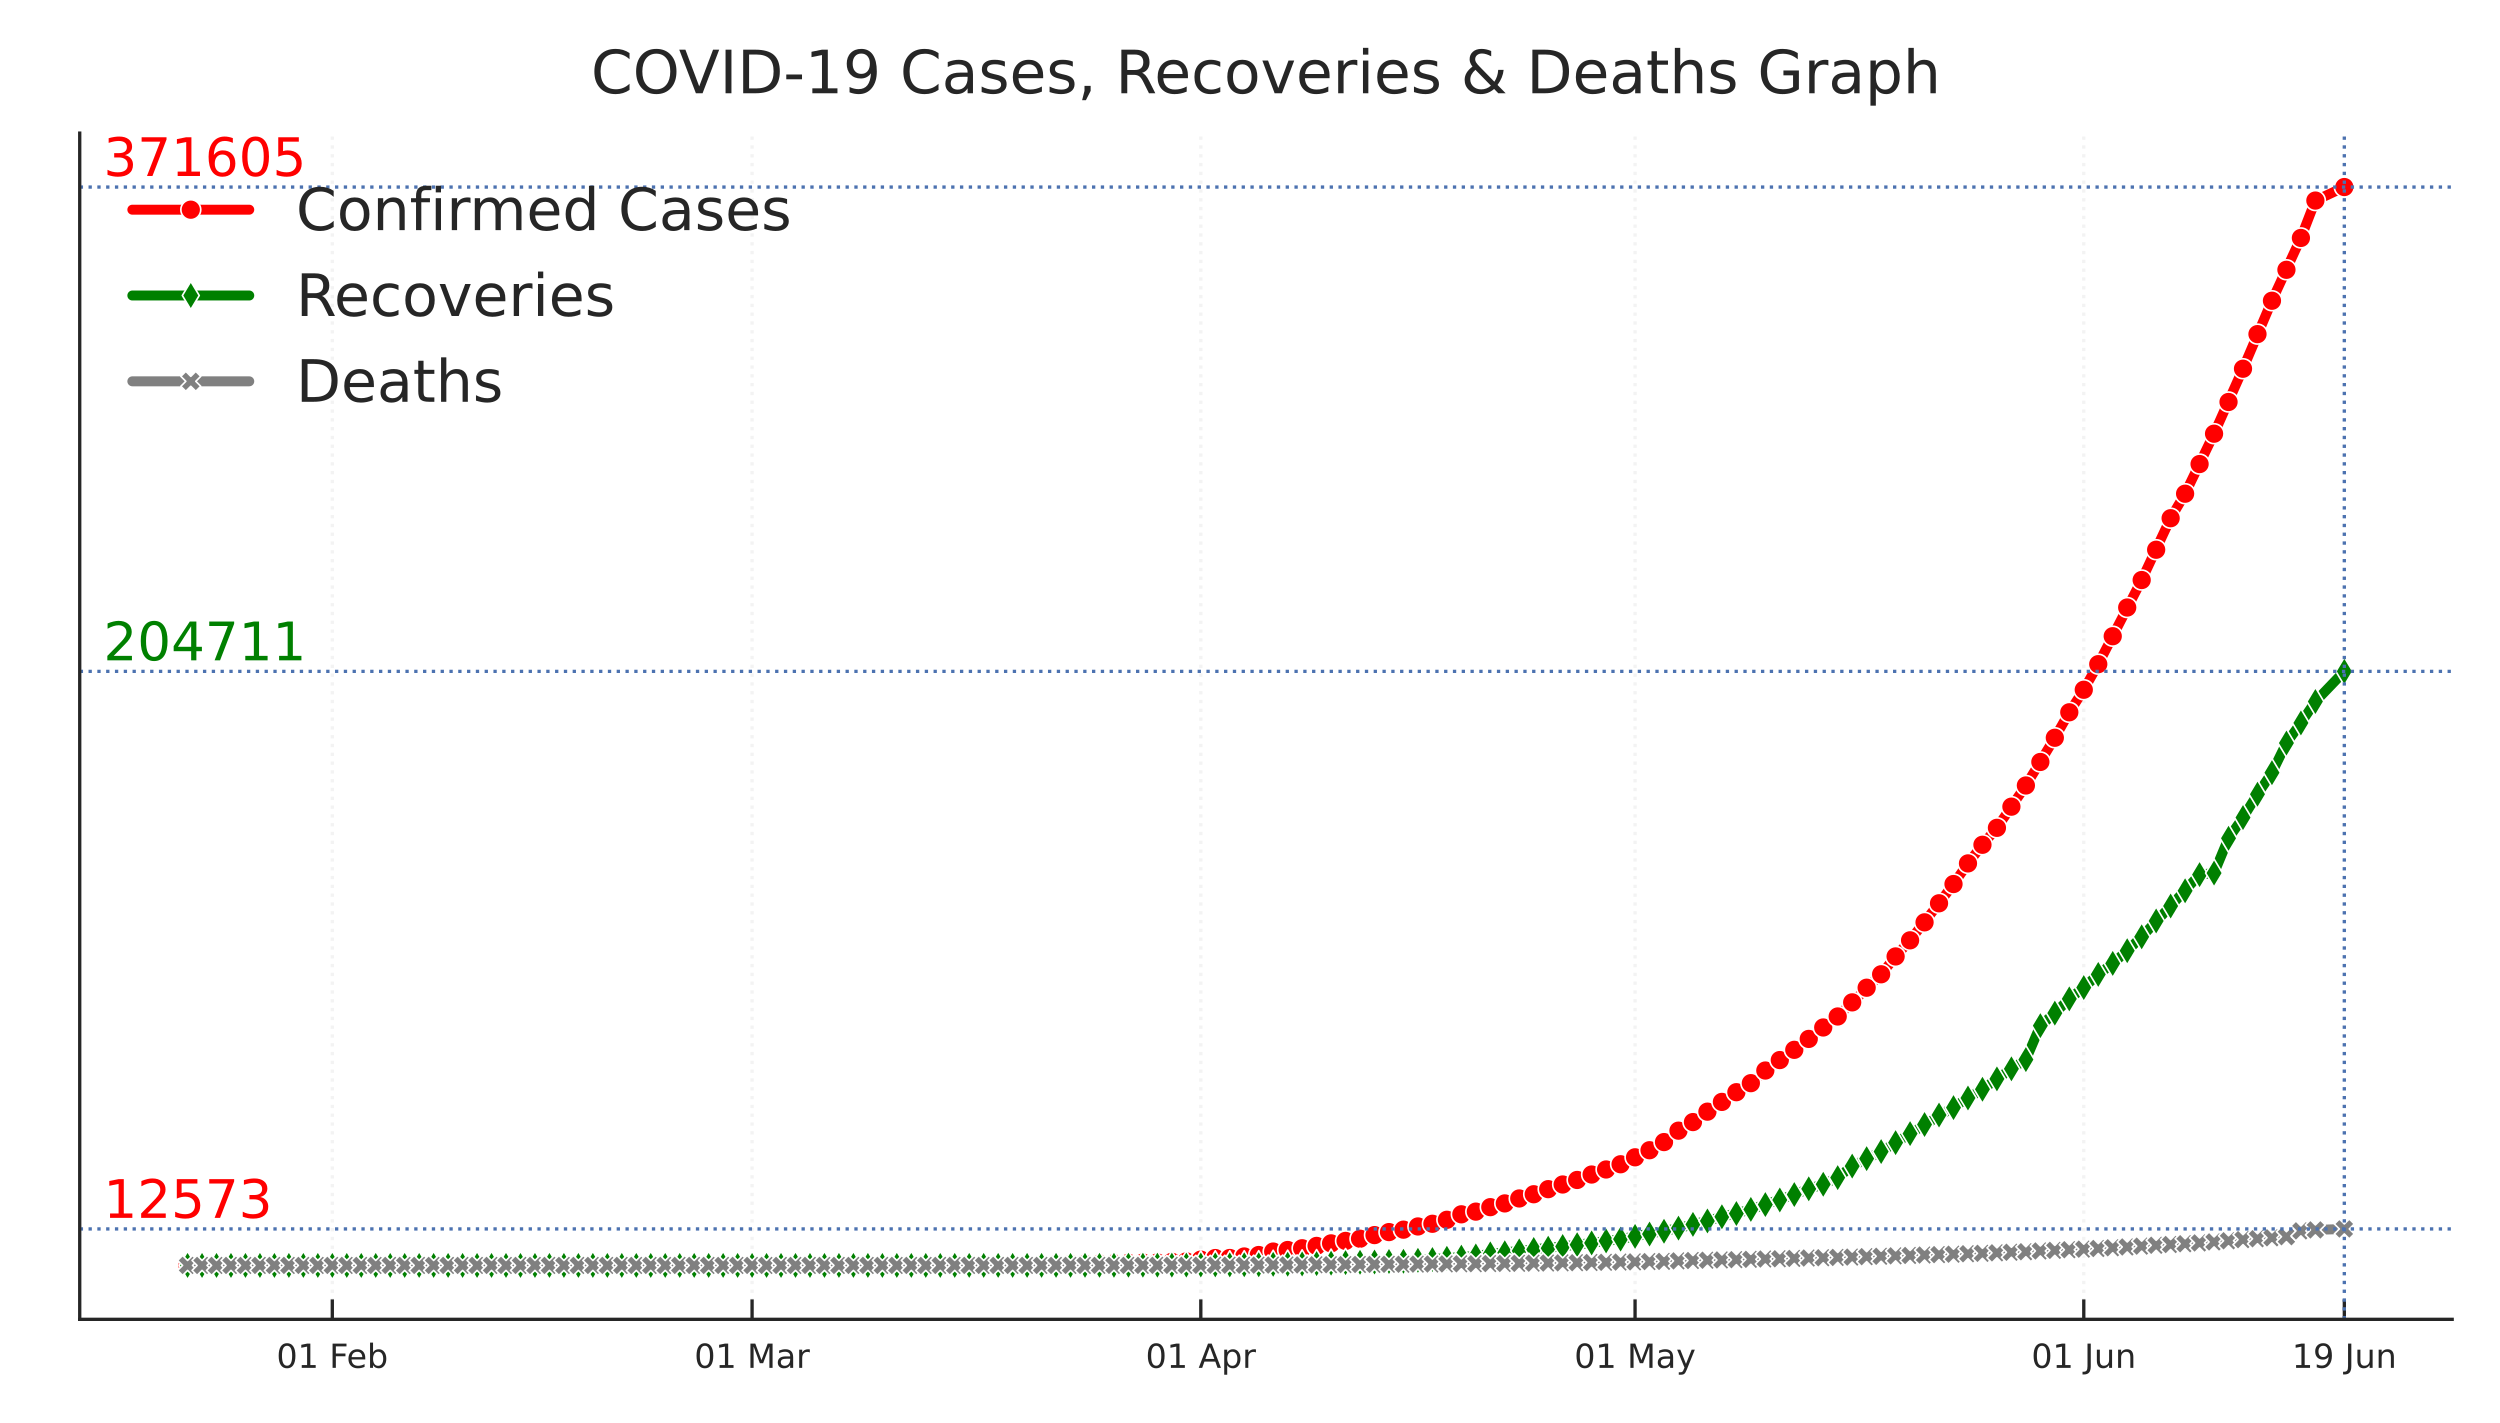<?xml version="1.0" encoding="utf-8" standalone="no"?>
<!DOCTYPE svg PUBLIC "-//W3C//DTD SVG 1.1//EN"
  "http://www.w3.org/Graphics/SVG/1.1/DTD/svg11.dtd">
<!-- Created with matplotlib (https://matplotlib.org/) -->
<svg height="214.138pt" version="1.1" viewBox="0 0 376.32 214.138" width="376.32pt" xmlns="http://www.w3.org/2000/svg" xmlns:xlink="http://www.w3.org/1999/xlink">
 <defs>
  <style type="text/css">
*{stroke-linecap:butt;stroke-linejoin:round;}
  </style>
 </defs>
 <g id="figure_1">
  <g id="patch_1">
   <path d="M 0 214.138 
L 376.32 214.138 
L 376.32 0 
L 0 0 
z
" style="fill:#ffffff;"/>
  </g>
  <g id="axes_1">
   <g id="patch_2">
    <path d="M 12 198.599 
L 369.12 198.599 
L 369.12 20.039 
L 12 20.039 
z
" style="fill:#ffffff;"/>
   </g>
   <g id="matplotlib.axis_1">
    <g id="xtick_1">
     <g id="line2d_1">
      <path clip-path="url(#p89e053a6ad)" d="M 50.022 198.599 
L 50.022 20.039 
" style="fill:none;stroke:#f3f3f3;stroke-dasharray:0.5,0.825;stroke-dashoffset:0;stroke-width:0.5;"/>
     </g>
     <g id="line2d_2">
      <defs>
       <path d="M 0 0 
L 0 -3 
" id="mec9b172598" style="stroke:#262626;stroke-width:0.5;"/>
      </defs>
      <g>
       <use style="fill:#262626;stroke:#262626;stroke-width:0.5;" x="50.022" xlink:href="#mec9b172598" y="198.599"/>
      </g>
     </g>
     <g id="text_1">
      <!-- 01 Feb -->
      <defs>
       <path d="M 31.781 66.406 
Q 24.172 66.406 20.328 58.906 
Q 16.5 51.422 16.5 36.375 
Q 16.5 21.391 20.328 13.891 
Q 24.172 6.391 31.781 6.391 
Q 39.453 6.391 43.281 13.891 
Q 47.125 21.391 47.125 36.375 
Q 47.125 51.422 43.281 58.906 
Q 39.453 66.406 31.781 66.406 
z
M 31.781 74.219 
Q 44.047 74.219 50.516 64.516 
Q 56.984 54.828 56.984 36.375 
Q 56.984 17.969 50.516 8.266 
Q 44.047 -1.422 31.781 -1.422 
Q 19.531 -1.422 13.062 8.266 
Q 6.594 17.969 6.594 36.375 
Q 6.594 54.828 13.062 64.516 
Q 19.531 74.219 31.781 74.219 
z
" id="DejaVuSans-48"/>
       <path d="M 12.406 8.297 
L 28.516 8.297 
L 28.516 63.922 
L 10.984 60.406 
L 10.984 69.391 
L 28.422 72.906 
L 38.281 72.906 
L 38.281 8.297 
L 54.391 8.297 
L 54.391 0 
L 12.406 0 
z
" id="DejaVuSans-49"/>
       <path id="DejaVuSans-32"/>
       <path d="M 9.812 72.906 
L 51.703 72.906 
L 51.703 64.594 
L 19.672 64.594 
L 19.672 43.109 
L 48.578 43.109 
L 48.578 34.812 
L 19.672 34.812 
L 19.672 0 
L 9.812 0 
z
" id="DejaVuSans-70"/>
       <path d="M 56.203 29.594 
L 56.203 25.203 
L 14.891 25.203 
Q 15.484 15.922 20.484 11.062 
Q 25.484 6.203 34.422 6.203 
Q 39.594 6.203 44.453 7.469 
Q 49.312 8.734 54.109 11.281 
L 54.109 2.781 
Q 49.266 0.734 44.188 -0.344 
Q 39.109 -1.422 33.891 -1.422 
Q 20.797 -1.422 13.156 6.188 
Q 5.516 13.812 5.516 26.812 
Q 5.516 40.234 12.766 48.109 
Q 20.016 56 32.328 56 
Q 43.359 56 49.781 48.891 
Q 56.203 41.797 56.203 29.594 
z
M 47.219 32.234 
Q 47.125 39.594 43.094 43.984 
Q 39.062 48.391 32.422 48.391 
Q 24.906 48.391 20.391 44.141 
Q 15.875 39.891 15.188 32.172 
z
" id="DejaVuSans-101"/>
       <path d="M 48.688 27.297 
Q 48.688 37.203 44.609 42.844 
Q 40.531 48.484 33.406 48.484 
Q 26.266 48.484 22.188 42.844 
Q 18.109 37.203 18.109 27.297 
Q 18.109 17.391 22.188 11.75 
Q 26.266 6.109 33.406 6.109 
Q 40.531 6.109 44.609 11.75 
Q 48.688 17.391 48.688 27.297 
z
M 18.109 46.391 
Q 20.953 51.266 25.266 53.625 
Q 29.594 56 35.594 56 
Q 45.562 56 51.781 48.094 
Q 58.016 40.188 58.016 27.297 
Q 58.016 14.406 51.781 6.484 
Q 45.562 -1.422 35.594 -1.422 
Q 29.594 -1.422 25.266 0.953 
Q 20.953 3.328 18.109 8.203 
L 18.109 0 
L 9.078 0 
L 9.078 75.984 
L 18.109 75.984 
z
" id="DejaVuSans-98"/>
      </defs>
      <g style="fill:#262626;" transform="translate(41.62 205.898)scale(0.05 -0.05)">
       <use xlink:href="#DejaVuSans-48"/>
       <use x="63.623" xlink:href="#DejaVuSans-49"/>
       <use x="127.246" xlink:href="#DejaVuSans-32"/>
       <use x="159.033" xlink:href="#DejaVuSans-70"/>
       <use x="211.053" xlink:href="#DejaVuSans-101"/>
       <use x="272.576" xlink:href="#DejaVuSans-98"/>
      </g>
     </g>
    </g>
    <g id="xtick_2">
     <g id="line2d_3">
      <path clip-path="url(#p89e053a6ad)" d="M 113.209 198.599 
L 113.209 20.039 
" style="fill:none;stroke:#f3f3f3;stroke-dasharray:0.5,0.825;stroke-dashoffset:0;stroke-width:0.5;"/>
     </g>
     <g id="line2d_4">
      <g>
       <use style="fill:#262626;stroke:#262626;stroke-width:0.5;" x="113.209" xlink:href="#mec9b172598" y="198.599"/>
      </g>
     </g>
     <g id="text_2">
      <!-- 01 Mar -->
      <defs>
       <path d="M 9.812 72.906 
L 24.516 72.906 
L 43.109 23.297 
L 61.812 72.906 
L 76.516 72.906 
L 76.516 0 
L 66.891 0 
L 66.891 64.016 
L 48.094 14.016 
L 38.188 14.016 
L 19.391 64.016 
L 19.391 0 
L 9.812 0 
z
" id="DejaVuSans-77"/>
       <path d="M 34.281 27.484 
Q 23.391 27.484 19.188 25 
Q 14.984 22.516 14.984 16.5 
Q 14.984 11.719 18.141 8.906 
Q 21.297 6.109 26.703 6.109 
Q 34.188 6.109 38.703 11.406 
Q 43.219 16.703 43.219 25.484 
L 43.219 27.484 
z
M 52.203 31.203 
L 52.203 0 
L 43.219 0 
L 43.219 8.297 
Q 40.141 3.328 35.547 0.953 
Q 30.953 -1.422 24.312 -1.422 
Q 15.922 -1.422 10.953 3.297 
Q 6 8.016 6 15.922 
Q 6 25.141 12.172 29.828 
Q 18.359 34.516 30.609 34.516 
L 43.219 34.516 
L 43.219 35.406 
Q 43.219 41.609 39.141 45 
Q 35.062 48.391 27.688 48.391 
Q 23 48.391 18.547 47.266 
Q 14.109 46.141 10.016 43.891 
L 10.016 52.203 
Q 14.938 54.109 19.578 55.047 
Q 24.219 56 28.609 56 
Q 40.484 56 46.344 49.844 
Q 52.203 43.703 52.203 31.203 
z
" id="DejaVuSans-97"/>
       <path d="M 41.109 46.297 
Q 39.594 47.172 37.812 47.578 
Q 36.031 48 33.891 48 
Q 26.266 48 22.188 43.047 
Q 18.109 38.094 18.109 28.812 
L 18.109 0 
L 9.078 0 
L 9.078 54.688 
L 18.109 54.688 
L 18.109 46.188 
Q 20.953 51.172 25.484 53.578 
Q 30.031 56 36.531 56 
Q 37.453 56 38.578 55.875 
Q 39.703 55.766 41.062 55.516 
z
" id="DejaVuSans-114"/>
      </defs>
      <g style="fill:#262626;" transform="translate(104.517 205.898)scale(0.05 -0.05)">
       <use xlink:href="#DejaVuSans-48"/>
       <use x="63.623" xlink:href="#DejaVuSans-49"/>
       <use x="127.246" xlink:href="#DejaVuSans-32"/>
       <use x="159.033" xlink:href="#DejaVuSans-77"/>
       <use x="245.312" xlink:href="#DejaVuSans-97"/>
       <use x="306.592" xlink:href="#DejaVuSans-114"/>
      </g>
     </g>
    </g>
    <g id="xtick_3">
     <g id="line2d_5">
      <path clip-path="url(#p89e053a6ad)" d="M 180.755 198.599 
L 180.755 20.039 
" style="fill:none;stroke:#f3f3f3;stroke-dasharray:0.5,0.825;stroke-dashoffset:0;stroke-width:0.5;"/>
     </g>
     <g id="line2d_6">
      <g>
       <use style="fill:#262626;stroke:#262626;stroke-width:0.5;" x="180.755" xlink:href="#mec9b172598" y="198.599"/>
      </g>
     </g>
     <g id="text_3">
      <!-- 01 Apr -->
      <defs>
       <path d="M 34.188 63.188 
L 20.797 26.906 
L 47.609 26.906 
z
M 28.609 72.906 
L 39.797 72.906 
L 67.578 0 
L 57.328 0 
L 50.688 18.703 
L 17.828 18.703 
L 11.188 0 
L 0.781 0 
z
" id="DejaVuSans-65"/>
       <path d="M 18.109 8.203 
L 18.109 -20.797 
L 9.078 -20.797 
L 9.078 54.688 
L 18.109 54.688 
L 18.109 46.391 
Q 20.953 51.266 25.266 53.625 
Q 29.594 56 35.594 56 
Q 45.562 56 51.781 48.094 
Q 58.016 40.188 58.016 27.297 
Q 58.016 14.406 51.781 6.484 
Q 45.562 -1.422 35.594 -1.422 
Q 29.594 -1.422 25.266 0.953 
Q 20.953 3.328 18.109 8.203 
z
M 48.688 27.297 
Q 48.688 37.203 44.609 42.844 
Q 40.531 48.484 33.406 48.484 
Q 26.266 48.484 22.188 42.844 
Q 18.109 37.203 18.109 27.297 
Q 18.109 17.391 22.188 11.75 
Q 26.266 6.109 33.406 6.109 
Q 40.531 6.109 44.609 11.75 
Q 48.688 17.391 48.688 27.297 
z
" id="DejaVuSans-112"/>
      </defs>
      <g style="fill:#262626;" transform="translate(172.454 205.898)scale(0.05 -0.05)">
       <use xlink:href="#DejaVuSans-48"/>
       <use x="63.623" xlink:href="#DejaVuSans-49"/>
       <use x="127.246" xlink:href="#DejaVuSans-32"/>
       <use x="159.033" xlink:href="#DejaVuSans-65"/>
       <use x="227.441" xlink:href="#DejaVuSans-112"/>
       <use x="290.918" xlink:href="#DejaVuSans-114"/>
      </g>
     </g>
    </g>
    <g id="xtick_4">
     <g id="line2d_7">
      <path clip-path="url(#p89e053a6ad)" d="M 246.122 198.599 
L 246.122 20.039 
" style="fill:none;stroke:#f3f3f3;stroke-dasharray:0.5,0.825;stroke-dashoffset:0;stroke-width:0.5;"/>
     </g>
     <g id="line2d_8">
      <g>
       <use style="fill:#262626;stroke:#262626;stroke-width:0.5;" x="246.122" xlink:href="#mec9b172598" y="198.599"/>
      </g>
     </g>
     <g id="text_4">
      <!-- 01 May -->
      <defs>
       <path d="M 32.172 -5.078 
Q 28.375 -14.844 24.75 -17.812 
Q 21.141 -20.797 15.094 -20.797 
L 7.906 -20.797 
L 7.906 -13.281 
L 13.188 -13.281 
Q 16.891 -13.281 18.938 -11.516 
Q 21 -9.766 23.484 -3.219 
L 25.094 0.875 
L 2.984 54.688 
L 12.5 54.688 
L 29.594 11.922 
L 46.688 54.688 
L 56.203 54.688 
z
" id="DejaVuSans-121"/>
      </defs>
      <g style="fill:#262626;" transform="translate(236.977 205.898)scale(0.05 -0.05)">
       <use xlink:href="#DejaVuSans-48"/>
       <use x="63.623" xlink:href="#DejaVuSans-49"/>
       <use x="127.246" xlink:href="#DejaVuSans-32"/>
       <use x="159.033" xlink:href="#DejaVuSans-77"/>
       <use x="245.312" xlink:href="#DejaVuSans-97"/>
       <use x="306.592" xlink:href="#DejaVuSans-121"/>
      </g>
     </g>
    </g>
    <g id="xtick_5">
     <g id="line2d_9">
      <path clip-path="url(#p89e053a6ad)" d="M 313.667 198.599 
L 313.667 20.039 
" style="fill:none;stroke:#f3f3f3;stroke-dasharray:0.5,0.825;stroke-dashoffset:0;stroke-width:0.5;"/>
     </g>
     <g id="line2d_10">
      <g>
       <use style="fill:#262626;stroke:#262626;stroke-width:0.5;" x="313.667" xlink:href="#mec9b172598" y="198.599"/>
      </g>
     </g>
     <g id="text_5">
      <!-- 01 Jun -->
      <defs>
       <path d="M 9.812 72.906 
L 19.672 72.906 
L 19.672 5.078 
Q 19.672 -8.109 14.672 -14.062 
Q 9.672 -20.016 -1.422 -20.016 
L -5.172 -20.016 
L -5.172 -11.719 
L -2.094 -11.719 
Q 4.438 -11.719 7.125 -8.047 
Q 9.812 -4.391 9.812 5.078 
z
" id="DejaVuSans-74"/>
       <path d="M 8.5 21.578 
L 8.5 54.688 
L 17.484 54.688 
L 17.484 21.922 
Q 17.484 14.156 20.5 10.266 
Q 23.531 6.391 29.594 6.391 
Q 36.859 6.391 41.078 11.031 
Q 45.312 15.672 45.312 23.688 
L 45.312 54.688 
L 54.297 54.688 
L 54.297 0 
L 45.312 0 
L 45.312 8.406 
Q 42.047 3.422 37.719 1 
Q 33.406 -1.422 27.688 -1.422 
Q 18.266 -1.422 13.375 4.438 
Q 8.5 10.297 8.5 21.578 
z
M 31.109 56 
z
" id="DejaVuSans-117"/>
       <path d="M 54.891 33.016 
L 54.891 0 
L 45.906 0 
L 45.906 32.719 
Q 45.906 40.484 42.875 44.328 
Q 39.844 48.188 33.797 48.188 
Q 26.516 48.188 22.312 43.547 
Q 18.109 38.922 18.109 30.906 
L 18.109 0 
L 9.078 0 
L 9.078 54.688 
L 18.109 54.688 
L 18.109 46.188 
Q 21.344 51.125 25.703 53.562 
Q 30.078 56 35.797 56 
Q 45.219 56 50.047 50.172 
Q 54.891 44.344 54.891 33.016 
z
" id="DejaVuSans-110"/>
      </defs>
      <g style="fill:#262626;" transform="translate(305.785 205.898)scale(0.05 -0.05)">
       <use xlink:href="#DejaVuSans-48"/>
       <use x="63.623" xlink:href="#DejaVuSans-49"/>
       <use x="127.246" xlink:href="#DejaVuSans-32"/>
       <use x="159.033" xlink:href="#DejaVuSans-74"/>
       <use x="188.525" xlink:href="#DejaVuSans-117"/>
       <use x="251.904" xlink:href="#DejaVuSans-110"/>
      </g>
     </g>
    </g>
    <g id="xtick_6">
     <g id="line2d_11">
      <path clip-path="url(#p89e053a6ad)" d="M 352.887 198.599 
L 352.887 20.039 
" style="fill:none;stroke:#f3f3f3;stroke-dasharray:0.5,0.825;stroke-dashoffset:0;stroke-width:0.5;"/>
     </g>
     <g id="line2d_12">
      <g>
       <use style="fill:#262626;stroke:#262626;stroke-width:0.5;" x="352.887" xlink:href="#mec9b172598" y="198.599"/>
      </g>
     </g>
     <g id="text_6">
      <!-- 19 Jun -->
      <defs>
       <path d="M 10.984 1.516 
L 10.984 10.5 
Q 14.703 8.734 18.5 7.812 
Q 22.312 6.891 25.984 6.891 
Q 35.75 6.891 40.891 13.453 
Q 46.047 20.016 46.781 33.406 
Q 43.953 29.203 39.594 26.953 
Q 35.25 24.703 29.984 24.703 
Q 19.047 24.703 12.672 31.312 
Q 6.297 37.938 6.297 49.422 
Q 6.297 60.641 12.938 67.422 
Q 19.578 74.219 30.609 74.219 
Q 43.266 74.219 49.922 64.516 
Q 56.594 54.828 56.594 36.375 
Q 56.594 19.141 48.406 8.859 
Q 40.234 -1.422 26.422 -1.422 
Q 22.703 -1.422 18.891 -0.688 
Q 15.094 0.047 10.984 1.516 
z
M 30.609 32.422 
Q 37.25 32.422 41.125 36.953 
Q 45.016 41.5 45.016 49.422 
Q 45.016 57.281 41.125 61.844 
Q 37.25 66.406 30.609 66.406 
Q 23.969 66.406 20.094 61.844 
Q 16.219 57.281 16.219 49.422 
Q 16.219 41.5 20.094 36.953 
Q 23.969 32.422 30.609 32.422 
z
" id="DejaVuSans-57"/>
      </defs>
      <g style="fill:#262626;" transform="translate(345.005 205.898)scale(0.05 -0.05)">
       <use xlink:href="#DejaVuSans-49"/>
       <use x="63.623" xlink:href="#DejaVuSans-57"/>
       <use x="127.246" xlink:href="#DejaVuSans-32"/>
       <use x="159.033" xlink:href="#DejaVuSans-74"/>
       <use x="188.525" xlink:href="#DejaVuSans-117"/>
       <use x="251.904" xlink:href="#DejaVuSans-110"/>
      </g>
     </g>
    </g>
   </g>
   <g id="line2d_13">
    <path clip-path="url(#p89e053a6ad)" d="M 28.233 190.482 
L 154.608 190.376 
L 178.576 189.872 
L 182.934 189.371 
L 185.113 189.361 
L 189.471 188.915 
L 191.649 188.395 
L 196.007 187.898 
L 204.723 186.461 
L 209.081 185.464 
L 211.259 185.1 
L 217.796 183.614 
L 219.975 182.788 
L 222.154 182.384 
L 237.406 177.617 
L 243.943 175.253 
L 248.301 173.141 
L 250.479 171.915 
L 252.658 170.197 
L 254.837 168.903 
L 259.195 165.867 
L 263.553 163.046 
L 265.732 161.144 
L 272.268 156.386 
L 276.626 153.009 
L 283.163 146.656 
L 285.342 143.971 
L 287.521 141.545 
L 291.878 135.969 
L 294.057 133.073 
L 296.236 129.966 
L 298.415 127.164 
L 300.594 124.612 
L 304.952 118.237 
L 309.309 111.055 
L 311.488 107.219 
L 313.667 103.829 
L 315.846 99.976 
L 322.383 87.311 
L 326.741 78.005 
L 328.919 74.318 
L 333.277 65.285 
L 337.635 55.506 
L 341.993 45.27 
L 346.351 35.817 
L 348.529 30.19 
L 352.887 28.155 
L 352.887 28.155 
" style="fill:none;stroke:#ff0000;stroke-linecap:round;stroke-width:1.5;"/>
    <defs>
     <path d="M 0 1.5 
C 0.398 1.5 0.779 1.342 1.061 1.061 
C 1.342 0.779 1.5 0.398 1.5 0 
C 1.5 -0.398 1.342 -0.779 1.061 -1.061 
C 0.779 -1.342 0.398 -1.5 0 -1.5 
C -0.398 -1.5 -0.779 -1.342 -1.061 -1.061 
C -1.342 -0.779 -1.5 -0.398 -1.5 0 
C -1.5 0.398 -1.342 0.779 -1.061 1.061 
C -0.779 1.342 -0.398 1.5 0 1.5 
z
" id="m1475ac3385" style="stroke:#ffffff;stroke-width:0.25;"/>
    </defs>
    <g clip-path="url(#p89e053a6ad)">
     <use style="fill:#ff0000;stroke:#ffffff;stroke-width:0.25;" x="28.233" xlink:href="#m1475ac3385" y="190.482"/>
     <use style="fill:#ff0000;stroke:#ffffff;stroke-width:0.25;" x="30.412" xlink:href="#m1475ac3385" y="190.482"/>
     <use style="fill:#ff0000;stroke:#ffffff;stroke-width:0.25;" x="32.591" xlink:href="#m1475ac3385" y="190.482"/>
     <use style="fill:#ff0000;stroke:#ffffff;stroke-width:0.25;" x="34.769" xlink:href="#m1475ac3385" y="190.482"/>
     <use style="fill:#ff0000;stroke:#ffffff;stroke-width:0.25;" x="36.948" xlink:href="#m1475ac3385" y="190.482"/>
     <use style="fill:#ff0000;stroke:#ffffff;stroke-width:0.25;" x="39.127" xlink:href="#m1475ac3385" y="190.482"/>
     <use style="fill:#ff0000;stroke:#ffffff;stroke-width:0.25;" x="41.306" xlink:href="#m1475ac3385" y="190.482"/>
     <use style="fill:#ff0000;stroke:#ffffff;stroke-width:0.25;" x="43.485" xlink:href="#m1475ac3385" y="190.482"/>
     <use style="fill:#ff0000;stroke:#ffffff;stroke-width:0.25;" x="45.664" xlink:href="#m1475ac3385" y="190.482"/>
     <use style="fill:#ff0000;stroke:#ffffff;stroke-width:0.25;" x="47.843" xlink:href="#m1475ac3385" y="190.482"/>
     <use style="fill:#ff0000;stroke:#ffffff;stroke-width:0.25;" x="50.022" xlink:href="#m1475ac3385" y="190.482"/>
     <use style="fill:#ff0000;stroke:#ffffff;stroke-width:0.25;" x="52.201" xlink:href="#m1475ac3385" y="190.481"/>
     <use style="fill:#ff0000;stroke:#ffffff;stroke-width:0.25;" x="54.379" xlink:href="#m1475ac3385" y="190.481"/>
     <use style="fill:#ff0000;stroke:#ffffff;stroke-width:0.25;" x="56.558" xlink:href="#m1475ac3385" y="190.481"/>
     <use style="fill:#ff0000;stroke:#ffffff;stroke-width:0.25;" x="58.737" xlink:href="#m1475ac3385" y="190.481"/>
     <use style="fill:#ff0000;stroke:#ffffff;stroke-width:0.25;" x="60.916" xlink:href="#m1475ac3385" y="190.481"/>
     <use style="fill:#ff0000;stroke:#ffffff;stroke-width:0.25;" x="63.095" xlink:href="#m1475ac3385" y="190.481"/>
     <use style="fill:#ff0000;stroke:#ffffff;stroke-width:0.25;" x="65.274" xlink:href="#m1475ac3385" y="190.481"/>
     <use style="fill:#ff0000;stroke:#ffffff;stroke-width:0.25;" x="67.453" xlink:href="#m1475ac3385" y="190.481"/>
     <use style="fill:#ff0000;stroke:#ffffff;stroke-width:0.25;" x="69.632" xlink:href="#m1475ac3385" y="190.481"/>
     <use style="fill:#ff0000;stroke:#ffffff;stroke-width:0.25;" x="71.811" xlink:href="#m1475ac3385" y="190.481"/>
     <use style="fill:#ff0000;stroke:#ffffff;stroke-width:0.25;" x="73.989" xlink:href="#m1475ac3385" y="190.481"/>
     <use style="fill:#ff0000;stroke:#ffffff;stroke-width:0.25;" x="76.168" xlink:href="#m1475ac3385" y="190.481"/>
     <use style="fill:#ff0000;stroke:#ffffff;stroke-width:0.25;" x="78.347" xlink:href="#m1475ac3385" y="190.481"/>
     <use style="fill:#ff0000;stroke:#ffffff;stroke-width:0.25;" x="80.526" xlink:href="#m1475ac3385" y="190.481"/>
     <use style="fill:#ff0000;stroke:#ffffff;stroke-width:0.25;" x="82.705" xlink:href="#m1475ac3385" y="190.481"/>
     <use style="fill:#ff0000;stroke:#ffffff;stroke-width:0.25;" x="84.884" xlink:href="#m1475ac3385" y="190.481"/>
     <use style="fill:#ff0000;stroke:#ffffff;stroke-width:0.25;" x="87.063" xlink:href="#m1475ac3385" y="190.481"/>
     <use style="fill:#ff0000;stroke:#ffffff;stroke-width:0.25;" x="89.242" xlink:href="#m1475ac3385" y="190.481"/>
     <use style="fill:#ff0000;stroke:#ffffff;stroke-width:0.25;" x="91.421" xlink:href="#m1475ac3385" y="190.481"/>
     <use style="fill:#ff0000;stroke:#ffffff;stroke-width:0.25;" x="93.599" xlink:href="#m1475ac3385" y="190.481"/>
     <use style="fill:#ff0000;stroke:#ffffff;stroke-width:0.25;" x="95.778" xlink:href="#m1475ac3385" y="190.481"/>
     <use style="fill:#ff0000;stroke:#ffffff;stroke-width:0.25;" x="97.957" xlink:href="#m1475ac3385" y="190.481"/>
     <use style="fill:#ff0000;stroke:#ffffff;stroke-width:0.25;" x="100.136" xlink:href="#m1475ac3385" y="190.481"/>
     <use style="fill:#ff0000;stroke:#ffffff;stroke-width:0.25;" x="102.315" xlink:href="#m1475ac3385" y="190.481"/>
     <use style="fill:#ff0000;stroke:#ffffff;stroke-width:0.25;" x="104.494" xlink:href="#m1475ac3385" y="190.481"/>
     <use style="fill:#ff0000;stroke:#ffffff;stroke-width:0.25;" x="106.673" xlink:href="#m1475ac3385" y="190.481"/>
     <use style="fill:#ff0000;stroke:#ffffff;stroke-width:0.25;" x="108.852" xlink:href="#m1475ac3385" y="190.481"/>
     <use style="fill:#ff0000;stroke:#ffffff;stroke-width:0.25;" x="111.031" xlink:href="#m1475ac3385" y="190.481"/>
     <use style="fill:#ff0000;stroke:#ffffff;stroke-width:0.25;" x="113.209" xlink:href="#m1475ac3385" y="190.481"/>
     <use style="fill:#ff0000;stroke:#ffffff;stroke-width:0.25;" x="115.388" xlink:href="#m1475ac3385" y="190.48"/>
     <use style="fill:#ff0000;stroke:#ffffff;stroke-width:0.25;" x="117.567" xlink:href="#m1475ac3385" y="190.48"/>
     <use style="fill:#ff0000;stroke:#ffffff;stroke-width:0.25;" x="119.746" xlink:href="#m1475ac3385" y="190.47"/>
     <use style="fill:#ff0000;stroke:#ffffff;stroke-width:0.25;" x="121.925" xlink:href="#m1475ac3385" y="190.469"/>
     <use style="fill:#ff0000;stroke:#ffffff;stroke-width:0.25;" x="124.104" xlink:href="#m1475ac3385" y="190.469"/>
     <use style="fill:#ff0000;stroke:#ffffff;stroke-width:0.25;" x="126.283" xlink:href="#m1475ac3385" y="190.467"/>
     <use style="fill:#ff0000;stroke:#ffffff;stroke-width:0.25;" x="128.462" xlink:href="#m1475ac3385" y="190.465"/>
     <use style="fill:#ff0000;stroke:#ffffff;stroke-width:0.25;" x="130.641" xlink:href="#m1475ac3385" y="190.463"/>
     <use style="fill:#ff0000;stroke:#ffffff;stroke-width:0.25;" x="132.819" xlink:href="#m1475ac3385" y="190.458"/>
     <use style="fill:#ff0000;stroke:#ffffff;stroke-width:0.25;" x="134.998" xlink:href="#m1475ac3385" y="190.455"/>
     <use style="fill:#ff0000;stroke:#ffffff;stroke-width:0.25;" x="137.177" xlink:href="#m1475ac3385" y="190.45"/>
     <use style="fill:#ff0000;stroke:#ffffff;stroke-width:0.25;" x="139.356" xlink:href="#m1475ac3385" y="190.446"/>
     <use style="fill:#ff0000;stroke:#ffffff;stroke-width:0.25;" x="141.535" xlink:href="#m1475ac3385" y="190.438"/>
     <use style="fill:#ff0000;stroke:#ffffff;stroke-width:0.25;" x="143.714" xlink:href="#m1475ac3385" y="190.433"/>
     <use style="fill:#ff0000;stroke:#ffffff;stroke-width:0.25;" x="145.893" xlink:href="#m1475ac3385" y="190.43"/>
     <use style="fill:#ff0000;stroke:#ffffff;stroke-width:0.25;" x="148.072" xlink:href="#m1475ac3385" y="190.42"/>
     <use style="fill:#ff0000;stroke:#ffffff;stroke-width:0.25;" x="150.251" xlink:href="#m1475ac3385" y="190.414"/>
     <use style="fill:#ff0000;stroke:#ffffff;stroke-width:0.25;" x="152.429" xlink:href="#m1475ac3385" y="190.397"/>
     <use style="fill:#ff0000;stroke:#ffffff;stroke-width:0.25;" x="154.608" xlink:href="#m1475ac3385" y="190.376"/>
     <use style="fill:#ff0000;stroke:#ffffff;stroke-width:0.25;" x="156.787" xlink:href="#m1475ac3385" y="190.338"/>
     <use style="fill:#ff0000;stroke:#ffffff;stroke-width:0.25;" x="158.966" xlink:href="#m1475ac3385" y="190.309"/>
     <use style="fill:#ff0000;stroke:#ffffff;stroke-width:0.25;" x="161.145" xlink:href="#m1475ac3385" y="190.264"/>
     <use style="fill:#ff0000;stroke:#ffffff;stroke-width:0.25;" x="163.324" xlink:href="#m1475ac3385" y="190.248"/>
     <use style="fill:#ff0000;stroke:#ffffff;stroke-width:0.25;" x="165.503" xlink:href="#m1475ac3385" y="190.195"/>
     <use style="fill:#ff0000;stroke:#ffffff;stroke-width:0.25;" x="167.682" xlink:href="#m1475ac3385" y="190.165"/>
     <use style="fill:#ff0000;stroke:#ffffff;stroke-width:0.25;" x="169.861" xlink:href="#m1475ac3385" y="190.095"/>
     <use style="fill:#ff0000;stroke:#ffffff;stroke-width:0.25;" x="172.039" xlink:href="#m1475ac3385" y="190.051"/>
     <use style="fill:#ff0000;stroke:#ffffff;stroke-width:0.25;" x="174.218" xlink:href="#m1475ac3385" y="190.035"/>
     <use style="fill:#ff0000;stroke:#ffffff;stroke-width:0.25;" x="176.397" xlink:href="#m1475ac3385" y="189.936"/>
     <use style="fill:#ff0000;stroke:#ffffff;stroke-width:0.25;" x="178.576" xlink:href="#m1475ac3385" y="189.872"/>
     <use style="fill:#ff0000;stroke:#ffffff;stroke-width:0.25;" x="180.755" xlink:href="#m1475ac3385" y="189.609"/>
     <use style="fill:#ff0000;stroke:#ffffff;stroke-width:0.25;" x="182.934" xlink:href="#m1475ac3385" y="189.371"/>
     <use style="fill:#ff0000;stroke:#ffffff;stroke-width:0.25;" x="185.113" xlink:href="#m1475ac3385" y="189.361"/>
     <use style="fill:#ff0000;stroke:#ffffff;stroke-width:0.25;" x="187.292" xlink:href="#m1475ac3385" y="189.136"/>
     <use style="fill:#ff0000;stroke:#ffffff;stroke-width:0.25;" x="189.471" xlink:href="#m1475ac3385" y="188.915"/>
     <use style="fill:#ff0000;stroke:#ffffff;stroke-width:0.25;" x="191.649" xlink:href="#m1475ac3385" y="188.395"/>
     <use style="fill:#ff0000;stroke:#ffffff;stroke-width:0.25;" x="193.828" xlink:href="#m1475ac3385" y="188.162"/>
     <use style="fill:#ff0000;stroke:#ffffff;stroke-width:0.25;" x="196.007" xlink:href="#m1475ac3385" y="187.898"/>
     <use style="fill:#ff0000;stroke:#ffffff;stroke-width:0.25;" x="198.186" xlink:href="#m1475ac3385" y="187.545"/>
     <use style="fill:#ff0000;stroke:#ffffff;stroke-width:0.25;" x="200.365" xlink:href="#m1475ac3385" y="187.163"/>
     <use style="fill:#ff0000;stroke:#ffffff;stroke-width:0.25;" x="202.544" xlink:href="#m1475ac3385" y="186.793"/>
     <use style="fill:#ff0000;stroke:#ffffff;stroke-width:0.25;" x="204.723" xlink:href="#m1475ac3385" y="186.461"/>
     <use style="fill:#ff0000;stroke:#ffffff;stroke-width:0.25;" x="206.902" xlink:href="#m1475ac3385" y="185.916"/>
     <use style="fill:#ff0000;stroke:#ffffff;stroke-width:0.25;" x="209.081" xlink:href="#m1475ac3385" y="185.464"/>
     <use style="fill:#ff0000;stroke:#ffffff;stroke-width:0.25;" x="211.259" xlink:href="#m1475ac3385" y="185.1"/>
     <use style="fill:#ff0000;stroke:#ffffff;stroke-width:0.25;" x="213.438" xlink:href="#m1475ac3385" y="184.616"/>
     <use style="fill:#ff0000;stroke:#ffffff;stroke-width:0.25;" x="215.617" xlink:href="#m1475ac3385" y="184.213"/>
     <use style="fill:#ff0000;stroke:#ffffff;stroke-width:0.25;" x="217.796" xlink:href="#m1475ac3385" y="183.614"/>
     <use style="fill:#ff0000;stroke:#ffffff;stroke-width:0.25;" x="219.975" xlink:href="#m1475ac3385" y="182.788"/>
     <use style="fill:#ff0000;stroke:#ffffff;stroke-width:0.25;" x="222.154" xlink:href="#m1475ac3385" y="182.384"/>
     <use style="fill:#ff0000;stroke:#ffffff;stroke-width:0.25;" x="224.333" xlink:href="#m1475ac3385" y="181.711"/>
     <use style="fill:#ff0000;stroke:#ffffff;stroke-width:0.25;" x="226.512" xlink:href="#m1475ac3385" y="181.147"/>
     <use style="fill:#ff0000;stroke:#ffffff;stroke-width:0.25;" x="228.691" xlink:href="#m1475ac3385" y="180.402"/>
     <use style="fill:#ff0000;stroke:#ffffff;stroke-width:0.25;" x="230.869" xlink:href="#m1475ac3385" y="179.767"/>
     <use style="fill:#ff0000;stroke:#ffffff;stroke-width:0.25;" x="233.048" xlink:href="#m1475ac3385" y="179.001"/>
     <use style="fill:#ff0000;stroke:#ffffff;stroke-width:0.25;" x="235.227" xlink:href="#m1475ac3385" y="178.299"/>
     <use style="fill:#ff0000;stroke:#ffffff;stroke-width:0.25;" x="237.406" xlink:href="#m1475ac3385" y="177.617"/>
     <use style="fill:#ff0000;stroke:#ffffff;stroke-width:0.25;" x="239.585" xlink:href="#m1475ac3385" y="176.799"/>
     <use style="fill:#ff0000;stroke:#ffffff;stroke-width:0.25;" x="241.764" xlink:href="#m1475ac3385" y="176.04"/>
     <use style="fill:#ff0000;stroke:#ffffff;stroke-width:0.25;" x="243.943" xlink:href="#m1475ac3385" y="175.253"/>
     <use style="fill:#ff0000;stroke:#ffffff;stroke-width:0.25;" x="246.122" xlink:href="#m1475ac3385" y="174.207"/>
     <use style="fill:#ff0000;stroke:#ffffff;stroke-width:0.25;" x="248.301" xlink:href="#m1475ac3385" y="173.141"/>
     <use style="fill:#ff0000;stroke:#ffffff;stroke-width:0.25;" x="250.479" xlink:href="#m1475ac3385" y="171.915"/>
     <use style="fill:#ff0000;stroke:#ffffff;stroke-width:0.25;" x="252.658" xlink:href="#m1475ac3385" y="170.197"/>
     <use style="fill:#ff0000;stroke:#ffffff;stroke-width:0.25;" x="254.837" xlink:href="#m1475ac3385" y="168.903"/>
     <use style="fill:#ff0000;stroke:#ffffff;stroke-width:0.25;" x="257.016" xlink:href="#m1475ac3385" y="167.336"/>
     <use style="fill:#ff0000;stroke:#ffffff;stroke-width:0.25;" x="259.195" xlink:href="#m1475ac3385" y="165.867"/>
     <use style="fill:#ff0000;stroke:#ffffff;stroke-width:0.25;" x="261.374" xlink:href="#m1475ac3385" y="164.406"/>
     <use style="fill:#ff0000;stroke:#ffffff;stroke-width:0.25;" x="263.553" xlink:href="#m1475ac3385" y="163.046"/>
     <use style="fill:#ff0000;stroke:#ffffff;stroke-width:0.25;" x="265.732" xlink:href="#m1475ac3385" y="161.144"/>
     <use style="fill:#ff0000;stroke:#ffffff;stroke-width:0.25;" x="267.911" xlink:href="#m1475ac3385" y="159.569"/>
     <use style="fill:#ff0000;stroke:#ffffff;stroke-width:0.25;" x="270.089" xlink:href="#m1475ac3385" y="158.029"/>
     <use style="fill:#ff0000;stroke:#ffffff;stroke-width:0.25;" x="272.268" xlink:href="#m1475ac3385" y="156.386"/>
     <use style="fill:#ff0000;stroke:#ffffff;stroke-width:0.25;" x="274.447" xlink:href="#m1475ac3385" y="154.664"/>
     <use style="fill:#ff0000;stroke:#ffffff;stroke-width:0.25;" x="276.626" xlink:href="#m1475ac3385" y="153.009"/>
     <use style="fill:#ff0000;stroke:#ffffff;stroke-width:0.25;" x="278.805" xlink:href="#m1475ac3385" y="150.885"/>
     <use style="fill:#ff0000;stroke:#ffffff;stroke-width:0.25;" x="280.984" xlink:href="#m1475ac3385" y="148.679"/>
     <use style="fill:#ff0000;stroke:#ffffff;stroke-width:0.25;" x="283.163" xlink:href="#m1475ac3385" y="146.656"/>
     <use style="fill:#ff0000;stroke:#ffffff;stroke-width:0.25;" x="285.342" xlink:href="#m1475ac3385" y="143.971"/>
     <use style="fill:#ff0000;stroke:#ffffff;stroke-width:0.25;" x="287.521" xlink:href="#m1475ac3385" y="141.545"/>
     <use style="fill:#ff0000;stroke:#ffffff;stroke-width:0.25;" x="289.699" xlink:href="#m1475ac3385" y="138.838"/>
     <use style="fill:#ff0000;stroke:#ffffff;stroke-width:0.25;" x="291.878" xlink:href="#m1475ac3385" y="135.969"/>
     <use style="fill:#ff0000;stroke:#ffffff;stroke-width:0.25;" x="294.057" xlink:href="#m1475ac3385" y="133.073"/>
     <use style="fill:#ff0000;stroke:#ffffff;stroke-width:0.25;" x="296.236" xlink:href="#m1475ac3385" y="129.966"/>
     <use style="fill:#ff0000;stroke:#ffffff;stroke-width:0.25;" x="298.415" xlink:href="#m1475ac3385" y="127.164"/>
     <use style="fill:#ff0000;stroke:#ffffff;stroke-width:0.25;" x="300.594" xlink:href="#m1475ac3385" y="124.612"/>
     <use style="fill:#ff0000;stroke:#ffffff;stroke-width:0.25;" x="302.773" xlink:href="#m1475ac3385" y="121.426"/>
     <use style="fill:#ff0000;stroke:#ffffff;stroke-width:0.25;" x="304.952" xlink:href="#m1475ac3385" y="118.237"/>
     <use style="fill:#ff0000;stroke:#ffffff;stroke-width:0.25;" x="307.131" xlink:href="#m1475ac3385" y="114.697"/>
     <use style="fill:#ff0000;stroke:#ffffff;stroke-width:0.25;" x="309.309" xlink:href="#m1475ac3385" y="111.055"/>
     <use style="fill:#ff0000;stroke:#ffffff;stroke-width:0.25;" x="311.488" xlink:href="#m1475ac3385" y="107.219"/>
     <use style="fill:#ff0000;stroke:#ffffff;stroke-width:0.25;" x="313.667" xlink:href="#m1475ac3385" y="103.829"/>
     <use style="fill:#ff0000;stroke:#ffffff;stroke-width:0.25;" x="315.846" xlink:href="#m1475ac3385" y="99.976"/>
     <use style="fill:#ff0000;stroke:#ffffff;stroke-width:0.25;" x="318.025" xlink:href="#m1475ac3385" y="95.768"/>
     <use style="fill:#ff0000;stroke:#ffffff;stroke-width:0.25;" x="320.204" xlink:href="#m1475ac3385" y="91.448"/>
     <use style="fill:#ff0000;stroke:#ffffff;stroke-width:0.25;" x="322.383" xlink:href="#m1475ac3385" y="87.311"/>
     <use style="fill:#ff0000;stroke:#ffffff;stroke-width:0.25;" x="324.562" xlink:href="#m1475ac3385" y="82.751"/>
     <use style="fill:#ff0000;stroke:#ffffff;stroke-width:0.25;" x="326.741" xlink:href="#m1475ac3385" y="78.005"/>
     <use style="fill:#ff0000;stroke:#ffffff;stroke-width:0.25;" x="328.919" xlink:href="#m1475ac3385" y="74.318"/>
     <use style="fill:#ff0000;stroke:#ffffff;stroke-width:0.25;" x="331.098" xlink:href="#m1475ac3385" y="69.854"/>
     <use style="fill:#ff0000;stroke:#ffffff;stroke-width:0.25;" x="333.277" xlink:href="#m1475ac3385" y="65.285"/>
     <use style="fill:#ff0000;stroke:#ffffff;stroke-width:0.25;" x="335.456" xlink:href="#m1475ac3385" y="60.511"/>
     <use style="fill:#ff0000;stroke:#ffffff;stroke-width:0.25;" x="337.635" xlink:href="#m1475ac3385" y="55.506"/>
     <use style="fill:#ff0000;stroke:#ffffff;stroke-width:0.25;" x="339.814" xlink:href="#m1475ac3385" y="50.295"/>
     <use style="fill:#ff0000;stroke:#ffffff;stroke-width:0.25;" x="341.993" xlink:href="#m1475ac3385" y="45.27"/>
     <use style="fill:#ff0000;stroke:#ffffff;stroke-width:0.25;" x="344.172" xlink:href="#m1475ac3385" y="40.611"/>
     <use style="fill:#ff0000;stroke:#ffffff;stroke-width:0.25;" x="346.351" xlink:href="#m1475ac3385" y="35.817"/>
     <use style="fill:#ff0000;stroke:#ffffff;stroke-width:0.25;" x="348.529" xlink:href="#m1475ac3385" y="30.19"/>
     <use style="fill:#ff0000;stroke:#ffffff;stroke-width:0.25;" x="352.887" xlink:href="#m1475ac3385" y="28.155"/>
    </g>
   </g>
   <g id="line2d_14">
    <path clip-path="url(#p89e053a6ad)" d="M 28.233 190.482 
L 189.471 190.382 
L 209.081 189.889 
L 211.259 189.857 
L 222.154 189.052 
L 224.333 188.746 
L 228.691 188.293 
L 237.406 187.365 
L 243.943 186.521 
L 252.658 184.87 
L 263.553 182.051 
L 270.089 179.815 
L 272.268 178.95 
L 274.447 178.265 
L 276.626 177.265 
L 278.805 175.532 
L 283.163 173.344 
L 298.415 163.964 
L 302.773 160.888 
L 304.952 159.502 
L 307.131 154.388 
L 309.309 152.506 
L 311.488 150.359 
L 313.667 148.654 
L 315.846 146.675 
L 318.025 145.021 
L 320.204 143.108 
L 322.383 141.019 
L 326.741 136.382 
L 331.098 131.655 
L 333.277 131.421 
L 335.456 126.183 
L 337.635 123.067 
L 339.814 119.551 
L 341.993 116.31 
L 344.172 111.848 
L 346.351 108.824 
L 348.529 105.596 
L 352.887 101.059 
L 352.887 101.059 
" style="fill:none;stroke:#008000;stroke-linecap:round;stroke-width:1.5;"/>
    <defs>
     <path d="M -0 2.121 
L 1.273 0 
L 0 -2.121 
L -1.273 -0 
z
" id="mefac1f28f5" style="stroke:#ffffff;stroke-linejoin:miter;stroke-width:0.25;"/>
    </defs>
    <g clip-path="url(#p89e053a6ad)">
     <use style="fill:#008000;stroke:#ffffff;stroke-linejoin:miter;stroke-width:0.25;" x="28.233" xlink:href="#mefac1f28f5" y="190.482"/>
     <use style="fill:#008000;stroke:#ffffff;stroke-linejoin:miter;stroke-width:0.25;" x="30.412" xlink:href="#mefac1f28f5" y="190.482"/>
     <use style="fill:#008000;stroke:#ffffff;stroke-linejoin:miter;stroke-width:0.25;" x="32.591" xlink:href="#mefac1f28f5" y="190.482"/>
     <use style="fill:#008000;stroke:#ffffff;stroke-linejoin:miter;stroke-width:0.25;" x="34.769" xlink:href="#mefac1f28f5" y="190.482"/>
     <use style="fill:#008000;stroke:#ffffff;stroke-linejoin:miter;stroke-width:0.25;" x="36.948" xlink:href="#mefac1f28f5" y="190.482"/>
     <use style="fill:#008000;stroke:#ffffff;stroke-linejoin:miter;stroke-width:0.25;" x="39.127" xlink:href="#mefac1f28f5" y="190.482"/>
     <use style="fill:#008000;stroke:#ffffff;stroke-linejoin:miter;stroke-width:0.25;" x="41.306" xlink:href="#mefac1f28f5" y="190.482"/>
     <use style="fill:#008000;stroke:#ffffff;stroke-linejoin:miter;stroke-width:0.25;" x="43.485" xlink:href="#mefac1f28f5" y="190.482"/>
     <use style="fill:#008000;stroke:#ffffff;stroke-linejoin:miter;stroke-width:0.25;" x="45.664" xlink:href="#mefac1f28f5" y="190.482"/>
     <use style="fill:#008000;stroke:#ffffff;stroke-linejoin:miter;stroke-width:0.25;" x="47.843" xlink:href="#mefac1f28f5" y="190.482"/>
     <use style="fill:#008000;stroke:#ffffff;stroke-linejoin:miter;stroke-width:0.25;" x="50.022" xlink:href="#mefac1f28f5" y="190.482"/>
     <use style="fill:#008000;stroke:#ffffff;stroke-linejoin:miter;stroke-width:0.25;" x="52.201" xlink:href="#mefac1f28f5" y="190.482"/>
     <use style="fill:#008000;stroke:#ffffff;stroke-linejoin:miter;stroke-width:0.25;" x="54.379" xlink:href="#mefac1f28f5" y="190.482"/>
     <use style="fill:#008000;stroke:#ffffff;stroke-linejoin:miter;stroke-width:0.25;" x="56.558" xlink:href="#mefac1f28f5" y="190.482"/>
     <use style="fill:#008000;stroke:#ffffff;stroke-linejoin:miter;stroke-width:0.25;" x="58.737" xlink:href="#mefac1f28f5" y="190.482"/>
     <use style="fill:#008000;stroke:#ffffff;stroke-linejoin:miter;stroke-width:0.25;" x="60.916" xlink:href="#mefac1f28f5" y="190.482"/>
     <use style="fill:#008000;stroke:#ffffff;stroke-linejoin:miter;stroke-width:0.25;" x="63.095" xlink:href="#mefac1f28f5" y="190.482"/>
     <use style="fill:#008000;stroke:#ffffff;stroke-linejoin:miter;stroke-width:0.25;" x="65.274" xlink:href="#mefac1f28f5" y="190.482"/>
     <use style="fill:#008000;stroke:#ffffff;stroke-linejoin:miter;stroke-width:0.25;" x="67.453" xlink:href="#mefac1f28f5" y="190.482"/>
     <use style="fill:#008000;stroke:#ffffff;stroke-linejoin:miter;stroke-width:0.25;" x="69.632" xlink:href="#mefac1f28f5" y="190.482"/>
     <use style="fill:#008000;stroke:#ffffff;stroke-linejoin:miter;stroke-width:0.25;" x="71.811" xlink:href="#mefac1f28f5" y="190.482"/>
     <use style="fill:#008000;stroke:#ffffff;stroke-linejoin:miter;stroke-width:0.25;" x="73.989" xlink:href="#mefac1f28f5" y="190.482"/>
     <use style="fill:#008000;stroke:#ffffff;stroke-linejoin:miter;stroke-width:0.25;" x="76.168" xlink:href="#mefac1f28f5" y="190.482"/>
     <use style="fill:#008000;stroke:#ffffff;stroke-linejoin:miter;stroke-width:0.25;" x="78.347" xlink:href="#mefac1f28f5" y="190.482"/>
     <use style="fill:#008000;stroke:#ffffff;stroke-linejoin:miter;stroke-width:0.25;" x="80.526" xlink:href="#mefac1f28f5" y="190.482"/>
     <use style="fill:#008000;stroke:#ffffff;stroke-linejoin:miter;stroke-width:0.25;" x="82.705" xlink:href="#mefac1f28f5" y="190.481"/>
     <use style="fill:#008000;stroke:#ffffff;stroke-linejoin:miter;stroke-width:0.25;" x="84.884" xlink:href="#mefac1f28f5" y="190.481"/>
     <use style="fill:#008000;stroke:#ffffff;stroke-linejoin:miter;stroke-width:0.25;" x="87.063" xlink:href="#mefac1f28f5" y="190.481"/>
     <use style="fill:#008000;stroke:#ffffff;stroke-linejoin:miter;stroke-width:0.25;" x="89.242" xlink:href="#mefac1f28f5" y="190.481"/>
     <use style="fill:#008000;stroke:#ffffff;stroke-linejoin:miter;stroke-width:0.25;" x="91.421" xlink:href="#mefac1f28f5" y="190.481"/>
     <use style="fill:#008000;stroke:#ffffff;stroke-linejoin:miter;stroke-width:0.25;" x="93.599" xlink:href="#mefac1f28f5" y="190.481"/>
     <use style="fill:#008000;stroke:#ffffff;stroke-linejoin:miter;stroke-width:0.25;" x="95.778" xlink:href="#mefac1f28f5" y="190.481"/>
     <use style="fill:#008000;stroke:#ffffff;stroke-linejoin:miter;stroke-width:0.25;" x="97.957" xlink:href="#mefac1f28f5" y="190.481"/>
     <use style="fill:#008000;stroke:#ffffff;stroke-linejoin:miter;stroke-width:0.25;" x="100.136" xlink:href="#mefac1f28f5" y="190.481"/>
     <use style="fill:#008000;stroke:#ffffff;stroke-linejoin:miter;stroke-width:0.25;" x="102.315" xlink:href="#mefac1f28f5" y="190.481"/>
     <use style="fill:#008000;stroke:#ffffff;stroke-linejoin:miter;stroke-width:0.25;" x="104.494" xlink:href="#mefac1f28f5" y="190.481"/>
     <use style="fill:#008000;stroke:#ffffff;stroke-linejoin:miter;stroke-width:0.25;" x="106.673" xlink:href="#mefac1f28f5" y="190.481"/>
     <use style="fill:#008000;stroke:#ffffff;stroke-linejoin:miter;stroke-width:0.25;" x="108.852" xlink:href="#mefac1f28f5" y="190.481"/>
     <use style="fill:#008000;stroke:#ffffff;stroke-linejoin:miter;stroke-width:0.25;" x="111.031" xlink:href="#mefac1f28f5" y="190.481"/>
     <use style="fill:#008000;stroke:#ffffff;stroke-linejoin:miter;stroke-width:0.25;" x="113.209" xlink:href="#mefac1f28f5" y="190.481"/>
     <use style="fill:#008000;stroke:#ffffff;stroke-linejoin:miter;stroke-width:0.25;" x="115.388" xlink:href="#mefac1f28f5" y="190.481"/>
     <use style="fill:#008000;stroke:#ffffff;stroke-linejoin:miter;stroke-width:0.25;" x="117.567" xlink:href="#mefac1f28f5" y="190.481"/>
     <use style="fill:#008000;stroke:#ffffff;stroke-linejoin:miter;stroke-width:0.25;" x="119.746" xlink:href="#mefac1f28f5" y="190.481"/>
     <use style="fill:#008000;stroke:#ffffff;stroke-linejoin:miter;stroke-width:0.25;" x="121.925" xlink:href="#mefac1f28f5" y="190.481"/>
     <use style="fill:#008000;stroke:#ffffff;stroke-linejoin:miter;stroke-width:0.25;" x="124.104" xlink:href="#mefac1f28f5" y="190.481"/>
     <use style="fill:#008000;stroke:#ffffff;stroke-linejoin:miter;stroke-width:0.25;" x="126.283" xlink:href="#mefac1f28f5" y="190.481"/>
     <use style="fill:#008000;stroke:#ffffff;stroke-linejoin:miter;stroke-width:0.25;" x="128.462" xlink:href="#mefac1f28f5" y="190.481"/>
     <use style="fill:#008000;stroke:#ffffff;stroke-linejoin:miter;stroke-width:0.25;" x="130.641" xlink:href="#mefac1f28f5" y="190.481"/>
     <use style="fill:#008000;stroke:#ffffff;stroke-linejoin:miter;stroke-width:0.25;" x="132.819" xlink:href="#mefac1f28f5" y="190.48"/>
     <use style="fill:#008000;stroke:#ffffff;stroke-linejoin:miter;stroke-width:0.25;" x="134.998" xlink:href="#mefac1f28f5" y="190.48"/>
     <use style="fill:#008000;stroke:#ffffff;stroke-linejoin:miter;stroke-width:0.25;" x="137.177" xlink:href="#mefac1f28f5" y="190.48"/>
     <use style="fill:#008000;stroke:#ffffff;stroke-linejoin:miter;stroke-width:0.25;" x="139.356" xlink:href="#mefac1f28f5" y="190.48"/>
     <use style="fill:#008000;stroke:#ffffff;stroke-linejoin:miter;stroke-width:0.25;" x="141.535" xlink:href="#mefac1f28f5" y="190.48"/>
     <use style="fill:#008000;stroke:#ffffff;stroke-linejoin:miter;stroke-width:0.25;" x="143.714" xlink:href="#mefac1f28f5" y="190.477"/>
     <use style="fill:#008000;stroke:#ffffff;stroke-linejoin:miter;stroke-width:0.25;" x="145.893" xlink:href="#mefac1f28f5" y="190.477"/>
     <use style="fill:#008000;stroke:#ffffff;stroke-linejoin:miter;stroke-width:0.25;" x="148.072" xlink:href="#mefac1f28f5" y="190.476"/>
     <use style="fill:#008000;stroke:#ffffff;stroke-linejoin:miter;stroke-width:0.25;" x="150.251" xlink:href="#mefac1f28f5" y="190.476"/>
     <use style="fill:#008000;stroke:#ffffff;stroke-linejoin:miter;stroke-width:0.25;" x="152.429" xlink:href="#mefac1f28f5" y="190.476"/>
     <use style="fill:#008000;stroke:#ffffff;stroke-linejoin:miter;stroke-width:0.25;" x="154.608" xlink:href="#mefac1f28f5" y="190.473"/>
     <use style="fill:#008000;stroke:#ffffff;stroke-linejoin:miter;stroke-width:0.25;" x="156.787" xlink:href="#mefac1f28f5" y="190.472"/>
     <use style="fill:#008000;stroke:#ffffff;stroke-linejoin:miter;stroke-width:0.25;" x="158.966" xlink:href="#mefac1f28f5" y="190.47"/>
     <use style="fill:#008000;stroke:#ffffff;stroke-linejoin:miter;stroke-width:0.25;" x="161.145" xlink:href="#mefac1f28f5" y="190.47"/>
     <use style="fill:#008000;stroke:#ffffff;stroke-linejoin:miter;stroke-width:0.25;" x="163.324" xlink:href="#mefac1f28f5" y="190.465"/>
     <use style="fill:#008000;stroke:#ffffff;stroke-linejoin:miter;stroke-width:0.25;" x="165.503" xlink:href="#mefac1f28f5" y="190.463"/>
     <use style="fill:#008000;stroke:#ffffff;stroke-linejoin:miter;stroke-width:0.25;" x="167.682" xlink:href="#mefac1f28f5" y="190.463"/>
     <use style="fill:#008000;stroke:#ffffff;stroke-linejoin:miter;stroke-width:0.25;" x="169.861" xlink:href="#mefac1f28f5" y="190.45"/>
     <use style="fill:#008000;stroke:#ffffff;stroke-linejoin:miter;stroke-width:0.25;" x="172.039" xlink:href="#mefac1f28f5" y="190.446"/>
     <use style="fill:#008000;stroke:#ffffff;stroke-linejoin:miter;stroke-width:0.25;" x="174.218" xlink:href="#mefac1f28f5" y="190.441"/>
     <use style="fill:#008000;stroke:#ffffff;stroke-linejoin:miter;stroke-width:0.25;" x="176.397" xlink:href="#mefac1f28f5" y="190.438"/>
     <use style="fill:#008000;stroke:#ffffff;stroke-linejoin:miter;stroke-width:0.25;" x="178.576" xlink:href="#mefac1f28f5" y="190.429"/>
     <use style="fill:#008000;stroke:#ffffff;stroke-linejoin:miter;stroke-width:0.25;" x="180.755" xlink:href="#mefac1f28f5" y="190.418"/>
     <use style="fill:#008000;stroke:#ffffff;stroke-linejoin:miter;stroke-width:0.25;" x="182.934" xlink:href="#mefac1f28f5" y="190.399"/>
     <use style="fill:#008000;stroke:#ffffff;stroke-linejoin:miter;stroke-width:0.25;" x="185.113" xlink:href="#mefac1f28f5" y="190.398"/>
     <use style="fill:#008000;stroke:#ffffff;stroke-linejoin:miter;stroke-width:0.25;" x="187.292" xlink:href="#mefac1f28f5" y="190.382"/>
     <use style="fill:#008000;stroke:#ffffff;stroke-linejoin:miter;stroke-width:0.25;" x="189.471" xlink:href="#mefac1f28f5" y="190.382"/>
     <use style="fill:#008000;stroke:#ffffff;stroke-linejoin:miter;stroke-width:0.25;" x="191.649" xlink:href="#mefac1f28f5" y="190.318"/>
     <use style="fill:#008000;stroke:#ffffff;stroke-linejoin:miter;stroke-width:0.25;" x="193.828" xlink:href="#mefac1f28f5" y="190.298"/>
     <use style="fill:#008000;stroke:#ffffff;stroke-linejoin:miter;stroke-width:0.25;" x="196.007" xlink:href="#mefac1f28f5" y="190.261"/>
     <use style="fill:#008000;stroke:#ffffff;stroke-linejoin:miter;stroke-width:0.25;" x="198.186" xlink:href="#mefac1f28f5" y="190.211"/>
     <use style="fill:#008000;stroke:#ffffff;stroke-linejoin:miter;stroke-width:0.25;" x="200.365" xlink:href="#mefac1f28f5" y="190.144"/>
     <use style="fill:#008000;stroke:#ffffff;stroke-linejoin:miter;stroke-width:0.25;" x="202.544" xlink:href="#mefac1f28f5" y="190.059"/>
     <use style="fill:#008000;stroke:#ffffff;stroke-linejoin:miter;stroke-width:0.25;" x="204.723" xlink:href="#mefac1f28f5" y="190.01"/>
     <use style="fill:#008000;stroke:#ffffff;stroke-linejoin:miter;stroke-width:0.25;" x="206.902" xlink:href="#mefac1f28f5" y="189.966"/>
     <use style="fill:#008000;stroke:#ffffff;stroke-linejoin:miter;stroke-width:0.25;" x="209.081" xlink:href="#mefac1f28f5" y="189.889"/>
     <use style="fill:#008000;stroke:#ffffff;stroke-linejoin:miter;stroke-width:0.25;" x="211.259" xlink:href="#mefac1f28f5" y="189.857"/>
     <use style="fill:#008000;stroke:#ffffff;stroke-linejoin:miter;stroke-width:0.25;" x="213.438" xlink:href="#mefac1f28f5" y="189.71"/>
     <use style="fill:#008000;stroke:#ffffff;stroke-linejoin:miter;stroke-width:0.25;" x="215.617" xlink:href="#mefac1f28f5" y="189.591"/>
     <use style="fill:#008000;stroke:#ffffff;stroke-linejoin:miter;stroke-width:0.25;" x="217.796" xlink:href="#mefac1f28f5" y="189.406"/>
     <use style="fill:#008000;stroke:#ffffff;stroke-linejoin:miter;stroke-width:0.25;" x="219.975" xlink:href="#mefac1f28f5" y="189.236"/>
     <use style="fill:#008000;stroke:#ffffff;stroke-linejoin:miter;stroke-width:0.25;" x="222.154" xlink:href="#mefac1f28f5" y="189.052"/>
     <use style="fill:#008000;stroke:#ffffff;stroke-linejoin:miter;stroke-width:0.25;" x="224.333" xlink:href="#mefac1f28f5" y="188.746"/>
     <use style="fill:#008000;stroke:#ffffff;stroke-linejoin:miter;stroke-width:0.25;" x="226.512" xlink:href="#mefac1f28f5" y="188.573"/>
     <use style="fill:#008000;stroke:#ffffff;stroke-linejoin:miter;stroke-width:0.25;" x="228.691" xlink:href="#mefac1f28f5" y="188.293"/>
     <use style="fill:#008000;stroke:#ffffff;stroke-linejoin:miter;stroke-width:0.25;" x="230.869" xlink:href="#mefac1f28f5" y="188.081"/>
     <use style="fill:#008000;stroke:#ffffff;stroke-linejoin:miter;stroke-width:0.25;" x="233.048" xlink:href="#mefac1f28f5" y="187.888"/>
     <use style="fill:#008000;stroke:#ffffff;stroke-linejoin:miter;stroke-width:0.25;" x="235.227" xlink:href="#mefac1f28f5" y="187.633"/>
     <use style="fill:#008000;stroke:#ffffff;stroke-linejoin:miter;stroke-width:0.25;" x="237.406" xlink:href="#mefac1f28f5" y="187.365"/>
     <use style="fill:#008000;stroke:#ffffff;stroke-linejoin:miter;stroke-width:0.25;" x="239.585" xlink:href="#mefac1f28f5" y="187.098"/>
     <use style="fill:#008000;stroke:#ffffff;stroke-linejoin:miter;stroke-width:0.25;" x="241.764" xlink:href="#mefac1f28f5" y="186.797"/>
     <use style="fill:#008000;stroke:#ffffff;stroke-linejoin:miter;stroke-width:0.25;" x="243.943" xlink:href="#mefac1f28f5" y="186.521"/>
     <use style="fill:#008000;stroke:#ffffff;stroke-linejoin:miter;stroke-width:0.25;" x="246.122" xlink:href="#mefac1f28f5" y="186.111"/>
     <use style="fill:#008000;stroke:#ffffff;stroke-linejoin:miter;stroke-width:0.25;" x="248.301" xlink:href="#mefac1f28f5" y="185.756"/>
     <use style="fill:#008000;stroke:#ffffff;stroke-linejoin:miter;stroke-width:0.25;" x="250.479" xlink:href="#mefac1f28f5" y="185.339"/>
     <use style="fill:#008000;stroke:#ffffff;stroke-linejoin:miter;stroke-width:0.25;" x="252.658" xlink:href="#mefac1f28f5" y="184.87"/>
     <use style="fill:#008000;stroke:#ffffff;stroke-linejoin:miter;stroke-width:0.25;" x="254.837" xlink:href="#mefac1f28f5" y="184.305"/>
     <use style="fill:#008000;stroke:#ffffff;stroke-linejoin:miter;stroke-width:0.25;" x="257.016" xlink:href="#mefac1f28f5" y="183.785"/>
     <use style="fill:#008000;stroke:#ffffff;stroke-linejoin:miter;stroke-width:0.25;" x="259.195" xlink:href="#mefac1f28f5" y="183.154"/>
     <use style="fill:#008000;stroke:#ffffff;stroke-linejoin:miter;stroke-width:0.25;" x="261.374" xlink:href="#mefac1f28f5" y="182.669"/>
     <use style="fill:#008000;stroke:#ffffff;stroke-linejoin:miter;stroke-width:0.25;" x="263.553" xlink:href="#mefac1f28f5" y="182.051"/>
     <use style="fill:#008000;stroke:#ffffff;stroke-linejoin:miter;stroke-width:0.25;" x="265.732" xlink:href="#mefac1f28f5" y="181.322"/>
     <use style="fill:#008000;stroke:#ffffff;stroke-linejoin:miter;stroke-width:0.25;" x="267.911" xlink:href="#mefac1f28f5" y="180.632"/>
     <use style="fill:#008000;stroke:#ffffff;stroke-linejoin:miter;stroke-width:0.25;" x="270.089" xlink:href="#mefac1f28f5" y="179.815"/>
     <use style="fill:#008000;stroke:#ffffff;stroke-linejoin:miter;stroke-width:0.25;" x="272.268" xlink:href="#mefac1f28f5" y="178.95"/>
     <use style="fill:#008000;stroke:#ffffff;stroke-linejoin:miter;stroke-width:0.25;" x="274.447" xlink:href="#mefac1f28f5" y="178.265"/>
     <use style="fill:#008000;stroke:#ffffff;stroke-linejoin:miter;stroke-width:0.25;" x="276.626" xlink:href="#mefac1f28f5" y="177.265"/>
     <use style="fill:#008000;stroke:#ffffff;stroke-linejoin:miter;stroke-width:0.25;" x="278.805" xlink:href="#mefac1f28f5" y="175.532"/>
     <use style="fill:#008000;stroke:#ffffff;stroke-linejoin:miter;stroke-width:0.25;" x="280.984" xlink:href="#mefac1f28f5" y="174.409"/>
     <use style="fill:#008000;stroke:#ffffff;stroke-linejoin:miter;stroke-width:0.25;" x="283.163" xlink:href="#mefac1f28f5" y="173.344"/>
     <use style="fill:#008000;stroke:#ffffff;stroke-linejoin:miter;stroke-width:0.25;" x="285.342" xlink:href="#mefac1f28f5" y="172"/>
     <use style="fill:#008000;stroke:#ffffff;stroke-linejoin:miter;stroke-width:0.25;" x="287.521" xlink:href="#mefac1f28f5" y="170.641"/>
     <use style="fill:#008000;stroke:#ffffff;stroke-linejoin:miter;stroke-width:0.25;" x="289.699" xlink:href="#mefac1f28f5" y="169.273"/>
     <use style="fill:#008000;stroke:#ffffff;stroke-linejoin:miter;stroke-width:0.25;" x="291.878" xlink:href="#mefac1f28f5" y="167.844"/>
     <use style="fill:#008000;stroke:#ffffff;stroke-linejoin:miter;stroke-width:0.25;" x="294.057" xlink:href="#mefac1f28f5" y="166.725"/>
     <use style="fill:#008000;stroke:#ffffff;stroke-linejoin:miter;stroke-width:0.25;" x="296.236" xlink:href="#mefac1f28f5" y="165.281"/>
     <use style="fill:#008000;stroke:#ffffff;stroke-linejoin:miter;stroke-width:0.25;" x="298.415" xlink:href="#mefac1f28f5" y="163.964"/>
     <use style="fill:#008000;stroke:#ffffff;stroke-linejoin:miter;stroke-width:0.25;" x="300.594" xlink:href="#mefac1f28f5" y="162.404"/>
     <use style="fill:#008000;stroke:#ffffff;stroke-linejoin:miter;stroke-width:0.25;" x="302.773" xlink:href="#mefac1f28f5" y="160.888"/>
     <use style="fill:#008000;stroke:#ffffff;stroke-linejoin:miter;stroke-width:0.25;" x="304.952" xlink:href="#mefac1f28f5" y="159.502"/>
     <use style="fill:#008000;stroke:#ffffff;stroke-linejoin:miter;stroke-width:0.25;" x="307.131" xlink:href="#mefac1f28f5" y="154.388"/>
     <use style="fill:#008000;stroke:#ffffff;stroke-linejoin:miter;stroke-width:0.25;" x="309.309" xlink:href="#mefac1f28f5" y="152.506"/>
     <use style="fill:#008000;stroke:#ffffff;stroke-linejoin:miter;stroke-width:0.25;" x="311.488" xlink:href="#mefac1f28f5" y="150.359"/>
     <use style="fill:#008000;stroke:#ffffff;stroke-linejoin:miter;stroke-width:0.25;" x="313.667" xlink:href="#mefac1f28f5" y="148.654"/>
     <use style="fill:#008000;stroke:#ffffff;stroke-linejoin:miter;stroke-width:0.25;" x="315.846" xlink:href="#mefac1f28f5" y="146.675"/>
     <use style="fill:#008000;stroke:#ffffff;stroke-linejoin:miter;stroke-width:0.25;" x="318.025" xlink:href="#mefac1f28f5" y="145.021"/>
     <use style="fill:#008000;stroke:#ffffff;stroke-linejoin:miter;stroke-width:0.25;" x="320.204" xlink:href="#mefac1f28f5" y="143.108"/>
     <use style="fill:#008000;stroke:#ffffff;stroke-linejoin:miter;stroke-width:0.25;" x="322.383" xlink:href="#mefac1f28f5" y="141.019"/>
     <use style="fill:#008000;stroke:#ffffff;stroke-linejoin:miter;stroke-width:0.25;" x="324.562" xlink:href="#mefac1f28f5" y="138.633"/>
     <use style="fill:#008000;stroke:#ffffff;stroke-linejoin:miter;stroke-width:0.25;" x="326.741" xlink:href="#mefac1f28f5" y="136.382"/>
     <use style="fill:#008000;stroke:#ffffff;stroke-linejoin:miter;stroke-width:0.25;" x="328.919" xlink:href="#mefac1f28f5" y="134.09"/>
     <use style="fill:#008000;stroke:#ffffff;stroke-linejoin:miter;stroke-width:0.25;" x="331.098" xlink:href="#mefac1f28f5" y="131.655"/>
     <use style="fill:#008000;stroke:#ffffff;stroke-linejoin:miter;stroke-width:0.25;" x="333.277" xlink:href="#mefac1f28f5" y="131.421"/>
     <use style="fill:#008000;stroke:#ffffff;stroke-linejoin:miter;stroke-width:0.25;" x="335.456" xlink:href="#mefac1f28f5" y="126.183"/>
     <use style="fill:#008000;stroke:#ffffff;stroke-linejoin:miter;stroke-width:0.25;" x="337.635" xlink:href="#mefac1f28f5" y="123.067"/>
     <use style="fill:#008000;stroke:#ffffff;stroke-linejoin:miter;stroke-width:0.25;" x="339.814" xlink:href="#mefac1f28f5" y="119.551"/>
     <use style="fill:#008000;stroke:#ffffff;stroke-linejoin:miter;stroke-width:0.25;" x="341.993" xlink:href="#mefac1f28f5" y="116.31"/>
     <use style="fill:#008000;stroke:#ffffff;stroke-linejoin:miter;stroke-width:0.25;" x="344.172" xlink:href="#mefac1f28f5" y="111.848"/>
     <use style="fill:#008000;stroke:#ffffff;stroke-linejoin:miter;stroke-width:0.25;" x="346.351" xlink:href="#mefac1f28f5" y="108.824"/>
     <use style="fill:#008000;stroke:#ffffff;stroke-linejoin:miter;stroke-width:0.25;" x="348.529" xlink:href="#mefac1f28f5" y="105.596"/>
     <use style="fill:#008000;stroke:#ffffff;stroke-linejoin:miter;stroke-width:0.25;" x="352.887" xlink:href="#mefac1f28f5" y="101.059"/>
    </g>
   </g>
   <g id="line2d_15">
    <path clip-path="url(#p89e053a6ad)" d="M 28.233 190.482 
L 200.365 190.375 
L 250.479 189.875 
L 259.195 189.657 
L 283.163 189.104 
L 307.131 188.307 
L 322.383 187.578 
L 341.993 186.324 
L 344.172 186.158 
L 346.351 185.283 
L 348.529 185.137 
L 352.887 184.99 
L 352.887 184.99 
" style="fill:none;stroke:#808080;stroke-linecap:round;stroke-width:1.5;"/>
    <defs>
     <path d="M -0.75 1.5 
L 0 0.75 
L 0.75 1.5 
L 1.5 0.75 
L 0.75 0 
L 1.5 -0.75 
L 0.75 -1.5 
L 0 -0.75 
L -0.75 -1.5 
L -1.5 -0.75 
L -0.75 0 
L -1.5 0.75 
z
" id="meccb24db3d" style="stroke:#ffffff;stroke-linejoin:miter;stroke-width:0.25;"/>
    </defs>
    <g clip-path="url(#p89e053a6ad)">
     <use style="fill:#808080;stroke:#ffffff;stroke-linejoin:miter;stroke-width:0.25;" x="28.233" xlink:href="#meccb24db3d" y="190.482"/>
     <use style="fill:#808080;stroke:#ffffff;stroke-linejoin:miter;stroke-width:0.25;" x="30.412" xlink:href="#meccb24db3d" y="190.482"/>
     <use style="fill:#808080;stroke:#ffffff;stroke-linejoin:miter;stroke-width:0.25;" x="32.591" xlink:href="#meccb24db3d" y="190.482"/>
     <use style="fill:#808080;stroke:#ffffff;stroke-linejoin:miter;stroke-width:0.25;" x="34.769" xlink:href="#meccb24db3d" y="190.482"/>
     <use style="fill:#808080;stroke:#ffffff;stroke-linejoin:miter;stroke-width:0.25;" x="36.948" xlink:href="#meccb24db3d" y="190.482"/>
     <use style="fill:#808080;stroke:#ffffff;stroke-linejoin:miter;stroke-width:0.25;" x="39.127" xlink:href="#meccb24db3d" y="190.482"/>
     <use style="fill:#808080;stroke:#ffffff;stroke-linejoin:miter;stroke-width:0.25;" x="41.306" xlink:href="#meccb24db3d" y="190.482"/>
     <use style="fill:#808080;stroke:#ffffff;stroke-linejoin:miter;stroke-width:0.25;" x="43.485" xlink:href="#meccb24db3d" y="190.482"/>
     <use style="fill:#808080;stroke:#ffffff;stroke-linejoin:miter;stroke-width:0.25;" x="45.664" xlink:href="#meccb24db3d" y="190.482"/>
     <use style="fill:#808080;stroke:#ffffff;stroke-linejoin:miter;stroke-width:0.25;" x="47.843" xlink:href="#meccb24db3d" y="190.482"/>
     <use style="fill:#808080;stroke:#ffffff;stroke-linejoin:miter;stroke-width:0.25;" x="50.022" xlink:href="#meccb24db3d" y="190.482"/>
     <use style="fill:#808080;stroke:#ffffff;stroke-linejoin:miter;stroke-width:0.25;" x="52.201" xlink:href="#meccb24db3d" y="190.482"/>
     <use style="fill:#808080;stroke:#ffffff;stroke-linejoin:miter;stroke-width:0.25;" x="54.379" xlink:href="#meccb24db3d" y="190.482"/>
     <use style="fill:#808080;stroke:#ffffff;stroke-linejoin:miter;stroke-width:0.25;" x="56.558" xlink:href="#meccb24db3d" y="190.482"/>
     <use style="fill:#808080;stroke:#ffffff;stroke-linejoin:miter;stroke-width:0.25;" x="58.737" xlink:href="#meccb24db3d" y="190.482"/>
     <use style="fill:#808080;stroke:#ffffff;stroke-linejoin:miter;stroke-width:0.25;" x="60.916" xlink:href="#meccb24db3d" y="190.482"/>
     <use style="fill:#808080;stroke:#ffffff;stroke-linejoin:miter;stroke-width:0.25;" x="63.095" xlink:href="#meccb24db3d" y="190.482"/>
     <use style="fill:#808080;stroke:#ffffff;stroke-linejoin:miter;stroke-width:0.25;" x="65.274" xlink:href="#meccb24db3d" y="190.482"/>
     <use style="fill:#808080;stroke:#ffffff;stroke-linejoin:miter;stroke-width:0.25;" x="67.453" xlink:href="#meccb24db3d" y="190.482"/>
     <use style="fill:#808080;stroke:#ffffff;stroke-linejoin:miter;stroke-width:0.25;" x="69.632" xlink:href="#meccb24db3d" y="190.482"/>
     <use style="fill:#808080;stroke:#ffffff;stroke-linejoin:miter;stroke-width:0.25;" x="71.811" xlink:href="#meccb24db3d" y="190.482"/>
     <use style="fill:#808080;stroke:#ffffff;stroke-linejoin:miter;stroke-width:0.25;" x="73.989" xlink:href="#meccb24db3d" y="190.482"/>
     <use style="fill:#808080;stroke:#ffffff;stroke-linejoin:miter;stroke-width:0.25;" x="76.168" xlink:href="#meccb24db3d" y="190.482"/>
     <use style="fill:#808080;stroke:#ffffff;stroke-linejoin:miter;stroke-width:0.25;" x="78.347" xlink:href="#meccb24db3d" y="190.482"/>
     <use style="fill:#808080;stroke:#ffffff;stroke-linejoin:miter;stroke-width:0.25;" x="80.526" xlink:href="#meccb24db3d" y="190.482"/>
     <use style="fill:#808080;stroke:#ffffff;stroke-linejoin:miter;stroke-width:0.25;" x="82.705" xlink:href="#meccb24db3d" y="190.482"/>
     <use style="fill:#808080;stroke:#ffffff;stroke-linejoin:miter;stroke-width:0.25;" x="84.884" xlink:href="#meccb24db3d" y="190.482"/>
     <use style="fill:#808080;stroke:#ffffff;stroke-linejoin:miter;stroke-width:0.25;" x="87.063" xlink:href="#meccb24db3d" y="190.482"/>
     <use style="fill:#808080;stroke:#ffffff;stroke-linejoin:miter;stroke-width:0.25;" x="89.242" xlink:href="#meccb24db3d" y="190.482"/>
     <use style="fill:#808080;stroke:#ffffff;stroke-linejoin:miter;stroke-width:0.25;" x="91.421" xlink:href="#meccb24db3d" y="190.482"/>
     <use style="fill:#808080;stroke:#ffffff;stroke-linejoin:miter;stroke-width:0.25;" x="93.599" xlink:href="#meccb24db3d" y="190.482"/>
     <use style="fill:#808080;stroke:#ffffff;stroke-linejoin:miter;stroke-width:0.25;" x="95.778" xlink:href="#meccb24db3d" y="190.482"/>
     <use style="fill:#808080;stroke:#ffffff;stroke-linejoin:miter;stroke-width:0.25;" x="97.957" xlink:href="#meccb24db3d" y="190.482"/>
     <use style="fill:#808080;stroke:#ffffff;stroke-linejoin:miter;stroke-width:0.25;" x="100.136" xlink:href="#meccb24db3d" y="190.482"/>
     <use style="fill:#808080;stroke:#ffffff;stroke-linejoin:miter;stroke-width:0.25;" x="102.315" xlink:href="#meccb24db3d" y="190.482"/>
     <use style="fill:#808080;stroke:#ffffff;stroke-linejoin:miter;stroke-width:0.25;" x="104.494" xlink:href="#meccb24db3d" y="190.482"/>
     <use style="fill:#808080;stroke:#ffffff;stroke-linejoin:miter;stroke-width:0.25;" x="106.673" xlink:href="#meccb24db3d" y="190.482"/>
     <use style="fill:#808080;stroke:#ffffff;stroke-linejoin:miter;stroke-width:0.25;" x="108.852" xlink:href="#meccb24db3d" y="190.482"/>
     <use style="fill:#808080;stroke:#ffffff;stroke-linejoin:miter;stroke-width:0.25;" x="111.031" xlink:href="#meccb24db3d" y="190.482"/>
     <use style="fill:#808080;stroke:#ffffff;stroke-linejoin:miter;stroke-width:0.25;" x="113.209" xlink:href="#meccb24db3d" y="190.482"/>
     <use style="fill:#808080;stroke:#ffffff;stroke-linejoin:miter;stroke-width:0.25;" x="115.388" xlink:href="#meccb24db3d" y="190.482"/>
     <use style="fill:#808080;stroke:#ffffff;stroke-linejoin:miter;stroke-width:0.25;" x="117.567" xlink:href="#meccb24db3d" y="190.482"/>
     <use style="fill:#808080;stroke:#ffffff;stroke-linejoin:miter;stroke-width:0.25;" x="119.746" xlink:href="#meccb24db3d" y="190.482"/>
     <use style="fill:#808080;stroke:#ffffff;stroke-linejoin:miter;stroke-width:0.25;" x="121.925" xlink:href="#meccb24db3d" y="190.482"/>
     <use style="fill:#808080;stroke:#ffffff;stroke-linejoin:miter;stroke-width:0.25;" x="124.104" xlink:href="#meccb24db3d" y="190.482"/>
     <use style="fill:#808080;stroke:#ffffff;stroke-linejoin:miter;stroke-width:0.25;" x="126.283" xlink:href="#meccb24db3d" y="190.482"/>
     <use style="fill:#808080;stroke:#ffffff;stroke-linejoin:miter;stroke-width:0.25;" x="128.462" xlink:href="#meccb24db3d" y="190.482"/>
     <use style="fill:#808080;stroke:#ffffff;stroke-linejoin:miter;stroke-width:0.25;" x="130.641" xlink:href="#meccb24db3d" y="190.482"/>
     <use style="fill:#808080;stroke:#ffffff;stroke-linejoin:miter;stroke-width:0.25;" x="132.819" xlink:href="#meccb24db3d" y="190.482"/>
     <use style="fill:#808080;stroke:#ffffff;stroke-linejoin:miter;stroke-width:0.25;" x="134.998" xlink:href="#meccb24db3d" y="190.482"/>
     <use style="fill:#808080;stroke:#ffffff;stroke-linejoin:miter;stroke-width:0.25;" x="137.177" xlink:href="#meccb24db3d" y="190.482"/>
     <use style="fill:#808080;stroke:#ffffff;stroke-linejoin:miter;stroke-width:0.25;" x="139.356" xlink:href="#meccb24db3d" y="190.481"/>
     <use style="fill:#808080;stroke:#ffffff;stroke-linejoin:miter;stroke-width:0.25;" x="141.535" xlink:href="#meccb24db3d" y="190.481"/>
     <use style="fill:#808080;stroke:#ffffff;stroke-linejoin:miter;stroke-width:0.25;" x="143.714" xlink:href="#meccb24db3d" y="190.481"/>
     <use style="fill:#808080;stroke:#ffffff;stroke-linejoin:miter;stroke-width:0.25;" x="145.893" xlink:href="#meccb24db3d" y="190.481"/>
     <use style="fill:#808080;stroke:#ffffff;stroke-linejoin:miter;stroke-width:0.25;" x="148.072" xlink:href="#meccb24db3d" y="190.481"/>
     <use style="fill:#808080;stroke:#ffffff;stroke-linejoin:miter;stroke-width:0.25;" x="150.251" xlink:href="#meccb24db3d" y="190.481"/>
     <use style="fill:#808080;stroke:#ffffff;stroke-linejoin:miter;stroke-width:0.25;" x="152.429" xlink:href="#meccb24db3d" y="190.48"/>
     <use style="fill:#808080;stroke:#ffffff;stroke-linejoin:miter;stroke-width:0.25;" x="154.608" xlink:href="#meccb24db3d" y="190.48"/>
     <use style="fill:#808080;stroke:#ffffff;stroke-linejoin:miter;stroke-width:0.25;" x="156.787" xlink:href="#meccb24db3d" y="190.48"/>
     <use style="fill:#808080;stroke:#ffffff;stroke-linejoin:miter;stroke-width:0.25;" x="158.966" xlink:href="#meccb24db3d" y="190.479"/>
     <use style="fill:#808080;stroke:#ffffff;stroke-linejoin:miter;stroke-width:0.25;" x="161.145" xlink:href="#meccb24db3d" y="190.478"/>
     <use style="fill:#808080;stroke:#ffffff;stroke-linejoin:miter;stroke-width:0.25;" x="163.324" xlink:href="#meccb24db3d" y="190.478"/>
     <use style="fill:#808080;stroke:#ffffff;stroke-linejoin:miter;stroke-width:0.25;" x="165.503" xlink:href="#meccb24db3d" y="190.477"/>
     <use style="fill:#808080;stroke:#ffffff;stroke-linejoin:miter;stroke-width:0.25;" x="167.682" xlink:href="#meccb24db3d" y="190.473"/>
     <use style="fill:#808080;stroke:#ffffff;stroke-linejoin:miter;stroke-width:0.25;" x="169.861" xlink:href="#meccb24db3d" y="190.473"/>
     <use style="fill:#808080;stroke:#ffffff;stroke-linejoin:miter;stroke-width:0.25;" x="172.039" xlink:href="#meccb24db3d" y="190.472"/>
     <use style="fill:#808080;stroke:#ffffff;stroke-linejoin:miter;stroke-width:0.25;" x="174.218" xlink:href="#meccb24db3d" y="190.47"/>
     <use style="fill:#808080;stroke:#ffffff;stroke-linejoin:miter;stroke-width:0.25;" x="176.397" xlink:href="#meccb24db3d" y="190.468"/>
     <use style="fill:#808080;stroke:#ffffff;stroke-linejoin:miter;stroke-width:0.25;" x="178.576" xlink:href="#meccb24db3d" y="190.467"/>
     <use style="fill:#808080;stroke:#ffffff;stroke-linejoin:miter;stroke-width:0.25;" x="180.755" xlink:href="#meccb24db3d" y="190.457"/>
     <use style="fill:#808080;stroke:#ffffff;stroke-linejoin:miter;stroke-width:0.25;" x="182.934" xlink:href="#meccb24db3d" y="190.451"/>
     <use style="fill:#808080;stroke:#ffffff;stroke-linejoin:miter;stroke-width:0.25;" x="185.113" xlink:href="#meccb24db3d" y="190.451"/>
     <use style="fill:#808080;stroke:#ffffff;stroke-linejoin:miter;stroke-width:0.25;" x="187.292" xlink:href="#meccb24db3d" y="190.445"/>
     <use style="fill:#808080;stroke:#ffffff;stroke-linejoin:miter;stroke-width:0.25;" x="189.471" xlink:href="#meccb24db3d" y="190.439"/>
     <use style="fill:#808080;stroke:#ffffff;stroke-linejoin:miter;stroke-width:0.25;" x="191.649" xlink:href="#meccb24db3d" y="190.423"/>
     <use style="fill:#808080;stroke:#ffffff;stroke-linejoin:miter;stroke-width:0.25;" x="193.828" xlink:href="#meccb24db3d" y="190.417"/>
     <use style="fill:#808080;stroke:#ffffff;stroke-linejoin:miter;stroke-width:0.25;" x="196.007" xlink:href="#meccb24db3d" y="190.404"/>
     <use style="fill:#808080;stroke:#ffffff;stroke-linejoin:miter;stroke-width:0.25;" x="198.186" xlink:href="#meccb24db3d" y="190.384"/>
     <use style="fill:#808080;stroke:#ffffff;stroke-linejoin:miter;stroke-width:0.25;" x="200.365" xlink:href="#meccb24db3d" y="190.375"/>
     <use style="fill:#808080;stroke:#ffffff;stroke-linejoin:miter;stroke-width:0.25;" x="202.544" xlink:href="#meccb24db3d" y="190.356"/>
     <use style="fill:#808080;stroke:#ffffff;stroke-linejoin:miter;stroke-width:0.25;" x="204.723" xlink:href="#meccb24db3d" y="190.338"/>
     <use style="fill:#808080;stroke:#ffffff;stroke-linejoin:miter;stroke-width:0.25;" x="206.902" xlink:href="#meccb24db3d" y="190.326"/>
     <use style="fill:#808080;stroke:#ffffff;stroke-linejoin:miter;stroke-width:0.25;" x="209.081" xlink:href="#meccb24db3d" y="190.311"/>
     <use style="fill:#808080;stroke:#ffffff;stroke-linejoin:miter;stroke-width:0.25;" x="211.259" xlink:href="#meccb24db3d" y="190.305"/>
     <use style="fill:#808080;stroke:#ffffff;stroke-linejoin:miter;stroke-width:0.25;" x="213.438" xlink:href="#meccb24db3d" y="190.287"/>
     <use style="fill:#808080;stroke:#ffffff;stroke-linejoin:miter;stroke-width:0.25;" x="215.617" xlink:href="#meccb24db3d" y="190.27"/>
     <use style="fill:#808080;stroke:#ffffff;stroke-linejoin:miter;stroke-width:0.25;" x="217.796" xlink:href="#meccb24db3d" y="190.255"/>
     <use style="fill:#808080;stroke:#ffffff;stroke-linejoin:miter;stroke-width:0.25;" x="219.975" xlink:href="#meccb24db3d" y="190.238"/>
     <use style="fill:#808080;stroke:#ffffff;stroke-linejoin:miter;stroke-width:0.25;" x="222.154" xlink:href="#meccb24db3d" y="190.224"/>
     <use style="fill:#808080;stroke:#ffffff;stroke-linejoin:miter;stroke-width:0.25;" x="224.333" xlink:href="#meccb24db3d" y="190.2"/>
     <use style="fill:#808080;stroke:#ffffff;stroke-linejoin:miter;stroke-width:0.25;" x="226.512" xlink:href="#meccb24db3d" y="190.185"/>
     <use style="fill:#808080;stroke:#ffffff;stroke-linejoin:miter;stroke-width:0.25;" x="228.691" xlink:href="#meccb24db3d" y="190.167"/>
     <use style="fill:#808080;stroke:#ffffff;stroke-linejoin:miter;stroke-width:0.25;" x="230.869" xlink:href="#meccb24db3d" y="190.142"/>
     <use style="fill:#808080;stroke:#ffffff;stroke-linejoin:miter;stroke-width:0.25;" x="233.048" xlink:href="#meccb24db3d" y="190.122"/>
     <use style="fill:#808080;stroke:#ffffff;stroke-linejoin:miter;stroke-width:0.25;" x="235.227" xlink:href="#meccb24db3d" y="190.097"/>
     <use style="fill:#808080;stroke:#ffffff;stroke-linejoin:miter;stroke-width:0.25;" x="237.406" xlink:href="#meccb24db3d" y="190.072"/>
     <use style="fill:#808080;stroke:#ffffff;stroke-linejoin:miter;stroke-width:0.25;" x="239.585" xlink:href="#meccb24db3d" y="190.042"/>
     <use style="fill:#808080;stroke:#ffffff;stroke-linejoin:miter;stroke-width:0.25;" x="241.764" xlink:href="#meccb24db3d" y="190.011"/>
     <use style="fill:#808080;stroke:#ffffff;stroke-linejoin:miter;stroke-width:0.25;" x="243.943" xlink:href="#meccb24db3d" y="189.978"/>
     <use style="fill:#808080;stroke:#ffffff;stroke-linejoin:miter;stroke-width:0.25;" x="246.122" xlink:href="#meccb24db3d" y="189.948"/>
     <use style="fill:#808080;stroke:#ffffff;stroke-linejoin:miter;stroke-width:0.25;" x="248.301" xlink:href="#meccb24db3d" y="189.904"/>
     <use style="fill:#808080;stroke:#ffffff;stroke-linejoin:miter;stroke-width:0.25;" x="250.479" xlink:href="#meccb24db3d" y="189.875"/>
     <use style="fill:#808080;stroke:#ffffff;stroke-linejoin:miter;stroke-width:0.25;" x="252.658" xlink:href="#meccb24db3d" y="189.798"/>
     <use style="fill:#808080;stroke:#ffffff;stroke-linejoin:miter;stroke-width:0.25;" x="254.837" xlink:href="#meccb24db3d" y="189.743"/>
     <use style="fill:#808080;stroke:#ffffff;stroke-linejoin:miter;stroke-width:0.25;" x="257.016" xlink:href="#meccb24db3d" y="189.702"/>
     <use style="fill:#808080;stroke:#ffffff;stroke-linejoin:miter;stroke-width:0.25;" x="259.195" xlink:href="#meccb24db3d" y="189.657"/>
     <use style="fill:#808080;stroke:#ffffff;stroke-linejoin:miter;stroke-width:0.25;" x="261.374" xlink:href="#meccb24db3d" y="189.615"/>
     <use style="fill:#808080;stroke:#ffffff;stroke-linejoin:miter;stroke-width:0.25;" x="263.553" xlink:href="#meccb24db3d" y="189.564"/>
     <use style="fill:#808080;stroke:#ffffff;stroke-linejoin:miter;stroke-width:0.25;" x="265.732" xlink:href="#meccb24db3d" y="189.516"/>
     <use style="fill:#808080;stroke:#ffffff;stroke-linejoin:miter;stroke-width:0.25;" x="267.911" xlink:href="#meccb24db3d" y="189.48"/>
     <use style="fill:#808080;stroke:#ffffff;stroke-linejoin:miter;stroke-width:0.25;" x="270.089" xlink:href="#meccb24db3d" y="189.427"/>
     <use style="fill:#808080;stroke:#ffffff;stroke-linejoin:miter;stroke-width:0.25;" x="272.268" xlink:href="#meccb24db3d" y="189.368"/>
     <use style="fill:#808080;stroke:#ffffff;stroke-linejoin:miter;stroke-width:0.25;" x="274.447" xlink:href="#meccb24db3d" y="189.325"/>
     <use style="fill:#808080;stroke:#ffffff;stroke-linejoin:miter;stroke-width:0.25;" x="276.626" xlink:href="#meccb24db3d" y="189.28"/>
     <use style="fill:#808080;stroke:#ffffff;stroke-linejoin:miter;stroke-width:0.25;" x="278.805" xlink:href="#meccb24db3d" y="189.228"/>
     <use style="fill:#808080;stroke:#ffffff;stroke-linejoin:miter;stroke-width:0.25;" x="280.984" xlink:href="#meccb24db3d" y="189.161"/>
     <use style="fill:#808080;stroke:#ffffff;stroke-linejoin:miter;stroke-width:0.25;" x="283.163" xlink:href="#meccb24db3d" y="189.104"/>
     <use style="fill:#808080;stroke:#ffffff;stroke-linejoin:miter;stroke-width:0.25;" x="285.342" xlink:href="#meccb24db3d" y="189.04"/>
     <use style="fill:#808080;stroke:#ffffff;stroke-linejoin:miter;stroke-width:0.25;" x="287.521" xlink:href="#meccb24db3d" y="188.982"/>
     <use style="fill:#808080;stroke:#ffffff;stroke-linejoin:miter;stroke-width:0.25;" x="289.699" xlink:href="#meccb24db3d" y="188.917"/>
     <use style="fill:#808080;stroke:#ffffff;stroke-linejoin:miter;stroke-width:0.25;" x="291.878" xlink:href="#meccb24db3d" y="188.855"/>
     <use style="fill:#808080;stroke:#ffffff;stroke-linejoin:miter;stroke-width:0.25;" x="294.057" xlink:href="#meccb24db3d" y="188.793"/>
     <use style="fill:#808080;stroke:#ffffff;stroke-linejoin:miter;stroke-width:0.25;" x="296.236" xlink:href="#meccb24db3d" y="188.724"/>
     <use style="fill:#808080;stroke:#ffffff;stroke-linejoin:miter;stroke-width:0.25;" x="298.415" xlink:href="#meccb24db3d" y="188.66"/>
     <use style="fill:#808080;stroke:#ffffff;stroke-linejoin:miter;stroke-width:0.25;" x="300.594" xlink:href="#meccb24db3d" y="188.585"/>
     <use style="fill:#808080;stroke:#ffffff;stroke-linejoin:miter;stroke-width:0.25;" x="302.773" xlink:href="#meccb24db3d" y="188.502"/>
     <use style="fill:#808080;stroke:#ffffff;stroke-linejoin:miter;stroke-width:0.25;" x="304.952" xlink:href="#meccb24db3d" y="188.424"/>
     <use style="fill:#808080;stroke:#ffffff;stroke-linejoin:miter;stroke-width:0.25;" x="307.131" xlink:href="#meccb24db3d" y="188.307"/>
     <use style="fill:#808080;stroke:#ffffff;stroke-linejoin:miter;stroke-width:0.25;" x="309.309" xlink:href="#meccb24db3d" y="188.217"/>
     <use style="fill:#808080;stroke:#ffffff;stroke-linejoin:miter;stroke-width:0.25;" x="311.488" xlink:href="#meccb24db3d" y="188.12"/>
     <use style="fill:#808080;stroke:#ffffff;stroke-linejoin:miter;stroke-width:0.25;" x="313.667" xlink:href="#meccb24db3d" y="188.033"/>
     <use style="fill:#808080;stroke:#ffffff;stroke-linejoin:miter;stroke-width:0.25;" x="315.846" xlink:href="#meccb24db3d" y="187.936"/>
     <use style="fill:#808080;stroke:#ffffff;stroke-linejoin:miter;stroke-width:0.25;" x="318.025" xlink:href="#meccb24db3d" y="187.823"/>
     <use style="fill:#808080;stroke:#ffffff;stroke-linejoin:miter;stroke-width:0.25;" x="320.204" xlink:href="#meccb24db3d" y="187.703"/>
     <use style="fill:#808080;stroke:#ffffff;stroke-linejoin:miter;stroke-width:0.25;" x="322.383" xlink:href="#meccb24db3d" y="187.578"/>
     <use style="fill:#808080;stroke:#ffffff;stroke-linejoin:miter;stroke-width:0.25;" x="324.562" xlink:href="#meccb24db3d" y="187.448"/>
     <use style="fill:#808080;stroke:#ffffff;stroke-linejoin:miter;stroke-width:0.25;" x="326.741" xlink:href="#meccb24db3d" y="187.334"/>
     <use style="fill:#808080;stroke:#ffffff;stroke-linejoin:miter;stroke-width:0.25;" x="328.919" xlink:href="#meccb24db3d" y="187.218"/>
     <use style="fill:#808080;stroke:#ffffff;stroke-linejoin:miter;stroke-width:0.25;" x="331.098" xlink:href="#meccb24db3d" y="187.097"/>
     <use style="fill:#808080;stroke:#ffffff;stroke-linejoin:miter;stroke-width:0.25;" x="333.277" xlink:href="#meccb24db3d" y="186.943"/>
     <use style="fill:#808080;stroke:#ffffff;stroke-linejoin:miter;stroke-width:0.25;" x="335.456" xlink:href="#meccb24db3d" y="186.77"/>
     <use style="fill:#808080;stroke:#ffffff;stroke-linejoin:miter;stroke-width:0.25;" x="337.635" xlink:href="#meccb24db3d" y="186.601"/>
     <use style="fill:#808080;stroke:#ffffff;stroke-linejoin:miter;stroke-width:0.25;" x="339.814" xlink:href="#meccb24db3d" y="186.466"/>
     <use style="fill:#808080;stroke:#ffffff;stroke-linejoin:miter;stroke-width:0.25;" x="341.993" xlink:href="#meccb24db3d" y="186.324"/>
     <use style="fill:#808080;stroke:#ffffff;stroke-linejoin:miter;stroke-width:0.25;" x="344.172" xlink:href="#meccb24db3d" y="186.158"/>
     <use style="fill:#808080;stroke:#ffffff;stroke-linejoin:miter;stroke-width:0.25;" x="346.351" xlink:href="#meccb24db3d" y="185.283"/>
     <use style="fill:#808080;stroke:#ffffff;stroke-linejoin:miter;stroke-width:0.25;" x="348.529" xlink:href="#meccb24db3d" y="185.137"/>
     <use style="fill:#808080;stroke:#ffffff;stroke-linejoin:miter;stroke-width:0.25;" x="352.887" xlink:href="#meccb24db3d" y="184.99"/>
    </g>
   </g>
   <g id="line2d_16"/>
   <g id="line2d_17"/>
   <g id="line2d_18"/>
   <g id="line2d_19"/>
   <g id="line2d_20">
    <path clip-path="url(#p89e053a6ad)" d="M 12 28.155 
L 369.12 28.155 
" style="fill:none;stroke:#4c72b0;stroke-dasharray:0.5,0.825;stroke-dashoffset:0;stroke-width:0.5;"/>
   </g>
   <g id="line2d_21">
    <path clip-path="url(#p89e053a6ad)" d="M 12 184.99 
L 369.12 184.99 
" style="fill:none;stroke:#4c72b0;stroke-dasharray:0.5,0.825;stroke-dashoffset:0;stroke-width:0.5;"/>
   </g>
   <g id="line2d_22">
    <path clip-path="url(#p89e053a6ad)" d="M 12 101.059 
L 369.12 101.059 
" style="fill:none;stroke:#4c72b0;stroke-dasharray:0.5,0.825;stroke-dashoffset:0;stroke-width:0.5;"/>
   </g>
   <g id="line2d_23">
    <path clip-path="url(#p89e053a6ad)" d="M 352.887 198.599 
L 352.887 20.039 
" style="fill:none;stroke:#4c72b0;stroke-dasharray:0.5,0.825;stroke-dashoffset:0;stroke-width:0.5;"/>
   </g>
   <g id="patch_3">
    <path d="M 12 198.599 
L 12 20.039 
" style="fill:none;stroke:#262626;stroke-linecap:square;stroke-linejoin:miter;stroke-width:0.5;"/>
   </g>
   <g id="patch_4">
    <path d="M 12 198.599 
L 369.12 198.599 
" style="fill:none;stroke:#262626;stroke-linecap:square;stroke-linejoin:miter;stroke-width:0.5;"/>
   </g>
   <g id="text_7">
    <!-- 371605 -->
    <defs>
     <path d="M 40.578 39.312 
Q 47.656 37.797 51.625 33 
Q 55.609 28.219 55.609 21.188 
Q 55.609 10.406 48.188 4.484 
Q 40.766 -1.422 27.094 -1.422 
Q 22.516 -1.422 17.656 -0.516 
Q 12.797 0.391 7.625 2.203 
L 7.625 11.719 
Q 11.719 9.328 16.594 8.109 
Q 21.484 6.891 26.812 6.891 
Q 36.078 6.891 40.938 10.547 
Q 45.797 14.203 45.797 21.188 
Q 45.797 27.641 41.281 31.266 
Q 36.766 34.906 28.719 34.906 
L 20.219 34.906 
L 20.219 43.016 
L 29.109 43.016 
Q 36.375 43.016 40.234 45.922 
Q 44.094 48.828 44.094 54.297 
Q 44.094 59.906 40.109 62.906 
Q 36.141 65.922 28.719 65.922 
Q 24.656 65.922 20.016 65.031 
Q 15.375 64.156 9.812 62.312 
L 9.812 71.094 
Q 15.438 72.656 20.344 73.438 
Q 25.25 74.219 29.594 74.219 
Q 40.828 74.219 47.359 69.109 
Q 53.906 64.016 53.906 55.328 
Q 53.906 49.266 50.438 45.094 
Q 46.969 40.922 40.578 39.312 
z
" id="DejaVuSans-51"/>
     <path d="M 8.203 72.906 
L 55.078 72.906 
L 55.078 68.703 
L 28.609 0 
L 18.312 0 
L 43.219 64.594 
L 8.203 64.594 
z
" id="DejaVuSans-55"/>
     <path d="M 33.016 40.375 
Q 26.375 40.375 22.484 35.828 
Q 18.609 31.297 18.609 23.391 
Q 18.609 15.531 22.484 10.953 
Q 26.375 6.391 33.016 6.391 
Q 39.656 6.391 43.531 10.953 
Q 47.406 15.531 47.406 23.391 
Q 47.406 31.297 43.531 35.828 
Q 39.656 40.375 33.016 40.375 
z
M 52.594 71.297 
L 52.594 62.312 
Q 48.875 64.062 45.094 64.984 
Q 41.312 65.922 37.594 65.922 
Q 27.828 65.922 22.672 59.328 
Q 17.531 52.734 16.797 39.406 
Q 19.672 43.656 24.016 45.922 
Q 28.375 48.188 33.594 48.188 
Q 44.578 48.188 50.953 41.516 
Q 57.328 34.859 57.328 23.391 
Q 57.328 12.156 50.688 5.359 
Q 44.047 -1.422 33.016 -1.422 
Q 20.359 -1.422 13.672 8.266 
Q 6.984 17.969 6.984 36.375 
Q 6.984 53.656 15.188 63.938 
Q 23.391 74.219 37.203 74.219 
Q 40.922 74.219 44.703 73.484 
Q 48.484 72.75 52.594 71.297 
z
" id="DejaVuSans-54"/>
     <path d="M 10.797 72.906 
L 49.516 72.906 
L 49.516 64.594 
L 19.828 64.594 
L 19.828 46.734 
Q 21.969 47.469 24.109 47.828 
Q 26.266 48.188 28.422 48.188 
Q 40.625 48.188 47.75 41.5 
Q 54.891 34.812 54.891 23.391 
Q 54.891 11.625 47.562 5.094 
Q 40.234 -1.422 26.906 -1.422 
Q 22.312 -1.422 17.547 -0.641 
Q 12.797 0.141 7.719 1.703 
L 7.719 11.625 
Q 12.109 9.234 16.797 8.062 
Q 21.484 6.891 26.703 6.891 
Q 35.156 6.891 40.078 11.328 
Q 45.016 15.766 45.016 23.391 
Q 45.016 31 40.078 35.438 
Q 35.156 39.891 26.703 39.891 
Q 22.75 39.891 18.812 39.016 
Q 14.891 38.141 10.797 36.281 
z
" id="DejaVuSans-53"/>
    </defs>
    <g style="fill:#ff0000;" transform="translate(15.571 26.491)scale(0.08 -0.08)">
     <use xlink:href="#DejaVuSans-51"/>
     <use x="63.623" xlink:href="#DejaVuSans-55"/>
     <use x="127.246" xlink:href="#DejaVuSans-49"/>
     <use x="190.869" xlink:href="#DejaVuSans-54"/>
     <use x="254.492" xlink:href="#DejaVuSans-48"/>
     <use x="318.115" xlink:href="#DejaVuSans-53"/>
    </g>
   </g>
   <g id="text_8">
    <!-- 12573 -->
    <defs>
     <path d="M 19.188 8.297 
L 53.609 8.297 
L 53.609 0 
L 7.328 0 
L 7.328 8.297 
Q 12.938 14.109 22.625 23.891 
Q 32.328 33.688 34.812 36.531 
Q 39.547 41.844 41.422 45.531 
Q 43.312 49.219 43.312 52.781 
Q 43.312 58.594 39.234 62.25 
Q 35.156 65.922 28.609 65.922 
Q 23.969 65.922 18.812 64.312 
Q 13.672 62.703 7.812 59.422 
L 7.812 69.391 
Q 13.766 71.781 18.938 73 
Q 24.125 74.219 28.422 74.219 
Q 39.75 74.219 46.484 68.547 
Q 53.219 62.891 53.219 53.422 
Q 53.219 48.922 51.531 44.891 
Q 49.859 40.875 45.406 35.406 
Q 44.188 33.984 37.641 27.219 
Q 31.109 20.453 19.188 8.297 
z
" id="DejaVuSans-50"/>
    </defs>
    <g style="fill:#ff0000;" transform="translate(15.571 183.326)scale(0.08 -0.08)">
     <use xlink:href="#DejaVuSans-49"/>
     <use x="63.623" xlink:href="#DejaVuSans-50"/>
     <use x="127.246" xlink:href="#DejaVuSans-53"/>
     <use x="190.869" xlink:href="#DejaVuSans-55"/>
     <use x="254.492" xlink:href="#DejaVuSans-51"/>
    </g>
   </g>
   <g id="text_9">
    <!-- 204711 -->
    <defs>
     <path d="M 37.797 64.312 
L 12.891 25.391 
L 37.797 25.391 
z
M 35.203 72.906 
L 47.609 72.906 
L 47.609 25.391 
L 58.016 25.391 
L 58.016 17.188 
L 47.609 17.188 
L 47.609 0 
L 37.797 0 
L 37.797 17.188 
L 4.891 17.188 
L 4.891 26.703 
z
" id="DejaVuSans-52"/>
    </defs>
    <g style="fill:#008000;" transform="translate(15.571 99.395)scale(0.08 -0.08)">
     <use xlink:href="#DejaVuSans-50"/>
     <use x="63.623" xlink:href="#DejaVuSans-48"/>
     <use x="127.246" xlink:href="#DejaVuSans-52"/>
     <use x="190.869" xlink:href="#DejaVuSans-55"/>
     <use x="254.492" xlink:href="#DejaVuSans-49"/>
     <use x="318.115" xlink:href="#DejaVuSans-49"/>
    </g>
   </g>
   <g id="text_10">
    <!-- COVID-19 Cases, Recoveries &amp; Deaths Graph -->
    <defs>
     <path d="M 64.406 67.281 
L 64.406 56.891 
Q 59.422 61.531 53.781 63.812 
Q 48.141 66.109 41.797 66.109 
Q 29.297 66.109 22.656 58.469 
Q 16.016 50.828 16.016 36.375 
Q 16.016 21.969 22.656 14.328 
Q 29.297 6.688 41.797 6.688 
Q 48.141 6.688 53.781 8.984 
Q 59.422 11.281 64.406 15.922 
L 64.406 5.609 
Q 59.234 2.094 53.438 0.328 
Q 47.656 -1.422 41.219 -1.422 
Q 24.656 -1.422 15.125 8.703 
Q 5.609 18.844 5.609 36.375 
Q 5.609 53.953 15.125 64.078 
Q 24.656 74.219 41.219 74.219 
Q 47.75 74.219 53.531 72.484 
Q 59.328 70.75 64.406 67.281 
z
" id="DejaVuSans-67"/>
     <path d="M 39.406 66.219 
Q 28.656 66.219 22.328 58.203 
Q 16.016 50.203 16.016 36.375 
Q 16.016 22.609 22.328 14.594 
Q 28.656 6.594 39.406 6.594 
Q 50.141 6.594 56.422 14.594 
Q 62.703 22.609 62.703 36.375 
Q 62.703 50.203 56.422 58.203 
Q 50.141 66.219 39.406 66.219 
z
M 39.406 74.219 
Q 54.734 74.219 63.906 63.938 
Q 73.094 53.656 73.094 36.375 
Q 73.094 19.141 63.906 8.859 
Q 54.734 -1.422 39.406 -1.422 
Q 24.031 -1.422 14.812 8.828 
Q 5.609 19.094 5.609 36.375 
Q 5.609 53.656 14.812 63.938 
Q 24.031 74.219 39.406 74.219 
z
" id="DejaVuSans-79"/>
     <path d="M 28.609 0 
L 0.781 72.906 
L 11.078 72.906 
L 34.188 11.531 
L 57.328 72.906 
L 67.578 72.906 
L 39.797 0 
z
" id="DejaVuSans-86"/>
     <path d="M 9.812 72.906 
L 19.672 72.906 
L 19.672 0 
L 9.812 0 
z
" id="DejaVuSans-73"/>
     <path d="M 19.672 64.797 
L 19.672 8.109 
L 31.594 8.109 
Q 46.688 8.109 53.688 14.938 
Q 60.688 21.781 60.688 36.531 
Q 60.688 51.172 53.688 57.984 
Q 46.688 64.797 31.594 64.797 
z
M 9.812 72.906 
L 30.078 72.906 
Q 51.266 72.906 61.172 64.094 
Q 71.094 55.281 71.094 36.531 
Q 71.094 17.672 61.125 8.828 
Q 51.172 0 30.078 0 
L 9.812 0 
z
" id="DejaVuSans-68"/>
     <path d="M 4.891 31.391 
L 31.203 31.391 
L 31.203 23.391 
L 4.891 23.391 
z
" id="DejaVuSans-45"/>
     <path d="M 44.281 53.078 
L 44.281 44.578 
Q 40.484 46.531 36.375 47.5 
Q 32.281 48.484 27.875 48.484 
Q 21.188 48.484 17.844 46.438 
Q 14.5 44.391 14.5 40.281 
Q 14.5 37.156 16.891 35.375 
Q 19.281 33.594 26.516 31.984 
L 29.594 31.297 
Q 39.156 29.25 43.188 25.516 
Q 47.219 21.781 47.219 15.094 
Q 47.219 7.469 41.188 3.016 
Q 35.156 -1.422 24.609 -1.422 
Q 20.219 -1.422 15.453 -0.562 
Q 10.688 0.297 5.422 2 
L 5.422 11.281 
Q 10.406 8.688 15.234 7.391 
Q 20.062 6.109 24.812 6.109 
Q 31.156 6.109 34.562 8.281 
Q 37.984 10.453 37.984 14.406 
Q 37.984 18.062 35.516 20.016 
Q 33.062 21.969 24.703 23.781 
L 21.578 24.516 
Q 13.234 26.266 9.516 29.906 
Q 5.812 33.547 5.812 39.891 
Q 5.812 47.609 11.281 51.797 
Q 16.75 56 26.812 56 
Q 31.781 56 36.172 55.266 
Q 40.578 54.547 44.281 53.078 
z
" id="DejaVuSans-115"/>
     <path d="M 11.719 12.406 
L 22.016 12.406 
L 22.016 4 
L 14.016 -11.625 
L 7.719 -11.625 
L 11.719 4 
z
" id="DejaVuSans-44"/>
     <path d="M 44.391 34.188 
Q 47.562 33.109 50.562 29.594 
Q 53.562 26.078 56.594 19.922 
L 66.609 0 
L 56 0 
L 46.688 18.703 
Q 43.062 26.031 39.672 28.422 
Q 36.281 30.812 30.422 30.812 
L 19.672 30.812 
L 19.672 0 
L 9.812 0 
L 9.812 72.906 
L 32.078 72.906 
Q 44.578 72.906 50.734 67.672 
Q 56.891 62.453 56.891 51.906 
Q 56.891 45.016 53.688 40.469 
Q 50.484 35.938 44.391 34.188 
z
M 19.672 64.797 
L 19.672 38.922 
L 32.078 38.922 
Q 39.203 38.922 42.844 42.219 
Q 46.484 45.516 46.484 51.906 
Q 46.484 58.297 42.844 61.547 
Q 39.203 64.797 32.078 64.797 
z
" id="DejaVuSans-82"/>
     <path d="M 48.781 52.594 
L 48.781 44.188 
Q 44.969 46.297 41.141 47.344 
Q 37.312 48.391 33.406 48.391 
Q 24.656 48.391 19.812 42.844 
Q 14.984 37.312 14.984 27.297 
Q 14.984 17.281 19.812 11.734 
Q 24.656 6.203 33.406 6.203 
Q 37.312 6.203 41.141 7.25 
Q 44.969 8.297 48.781 10.406 
L 48.781 2.094 
Q 45.016 0.344 40.984 -0.531 
Q 36.969 -1.422 32.422 -1.422 
Q 20.062 -1.422 12.781 6.344 
Q 5.516 14.109 5.516 27.297 
Q 5.516 40.672 12.859 48.328 
Q 20.219 56 33.016 56 
Q 37.156 56 41.109 55.141 
Q 45.062 54.297 48.781 52.594 
z
" id="DejaVuSans-99"/>
     <path d="M 30.609 48.391 
Q 23.391 48.391 19.188 42.75 
Q 14.984 37.109 14.984 27.297 
Q 14.984 17.484 19.156 11.844 
Q 23.344 6.203 30.609 6.203 
Q 37.797 6.203 41.984 11.859 
Q 46.188 17.531 46.188 27.297 
Q 46.188 37.016 41.984 42.703 
Q 37.797 48.391 30.609 48.391 
z
M 30.609 56 
Q 42.328 56 49.016 48.375 
Q 55.719 40.766 55.719 27.297 
Q 55.719 13.875 49.016 6.219 
Q 42.328 -1.422 30.609 -1.422 
Q 18.844 -1.422 12.172 6.219 
Q 5.516 13.875 5.516 27.297 
Q 5.516 40.766 12.172 48.375 
Q 18.844 56 30.609 56 
z
" id="DejaVuSans-111"/>
     <path d="M 2.984 54.688 
L 12.5 54.688 
L 29.594 8.797 
L 46.688 54.688 
L 56.203 54.688 
L 35.688 0 
L 23.484 0 
z
" id="DejaVuSans-118"/>
     <path d="M 9.422 54.688 
L 18.406 54.688 
L 18.406 0 
L 9.422 0 
z
M 9.422 75.984 
L 18.406 75.984 
L 18.406 64.594 
L 9.422 64.594 
z
" id="DejaVuSans-105"/>
     <path d="M 24.312 39.203 
Q 19.875 35.25 17.797 31.312 
Q 15.719 27.391 15.719 23.094 
Q 15.719 15.969 20.891 11.234 
Q 26.078 6.5 33.891 6.5 
Q 38.531 6.5 42.578 8.031 
Q 46.625 9.578 50.203 12.703 
z
M 31.203 44.672 
L 56 19.281 
Q 58.891 23.641 60.5 28.594 
Q 62.109 33.547 62.406 39.109 
L 71.484 39.109 
Q 70.906 32.672 68.359 26.359 
Q 65.828 20.062 61.281 13.922 
L 74.906 0 
L 62.594 0 
L 55.609 7.172 
Q 50.531 2.828 44.969 0.703 
Q 39.406 -1.422 33.016 -1.422 
Q 21.234 -1.422 13.766 5.297 
Q 6.297 12.016 6.297 22.516 
Q 6.297 28.766 9.562 34.25 
Q 12.844 39.75 19.391 44.578 
Q 17.047 47.656 15.812 50.703 
Q 14.594 53.766 14.594 56.688 
Q 14.594 64.594 20.016 69.406 
Q 25.438 74.219 34.422 74.219 
Q 38.484 74.219 42.5 73.344 
Q 46.531 72.469 50.688 70.703 
L 50.688 61.812 
Q 46.438 64.109 42.578 65.297 
Q 38.719 66.5 35.406 66.5 
Q 30.281 66.5 27.078 63.781 
Q 23.875 61.078 23.875 56.781 
Q 23.875 54.297 25.312 51.781 
Q 26.766 49.266 31.203 44.672 
z
" id="DejaVuSans-38"/>
     <path d="M 18.312 70.219 
L 18.312 54.688 
L 36.812 54.688 
L 36.812 47.703 
L 18.312 47.703 
L 18.312 18.016 
Q 18.312 11.328 20.141 9.422 
Q 21.969 7.516 27.594 7.516 
L 36.812 7.516 
L 36.812 0 
L 27.594 0 
Q 17.188 0 13.234 3.875 
Q 9.281 7.766 9.281 18.016 
L 9.281 47.703 
L 2.688 47.703 
L 2.688 54.688 
L 9.281 54.688 
L 9.281 70.219 
z
" id="DejaVuSans-116"/>
     <path d="M 54.891 33.016 
L 54.891 0 
L 45.906 0 
L 45.906 32.719 
Q 45.906 40.484 42.875 44.328 
Q 39.844 48.188 33.797 48.188 
Q 26.516 48.188 22.312 43.547 
Q 18.109 38.922 18.109 30.906 
L 18.109 0 
L 9.078 0 
L 9.078 75.984 
L 18.109 75.984 
L 18.109 46.188 
Q 21.344 51.125 25.703 53.562 
Q 30.078 56 35.797 56 
Q 45.219 56 50.047 50.172 
Q 54.891 44.344 54.891 33.016 
z
" id="DejaVuSans-104"/>
     <path d="M 59.516 10.406 
L 59.516 29.984 
L 43.406 29.984 
L 43.406 38.094 
L 69.281 38.094 
L 69.281 6.781 
Q 63.578 2.734 56.688 0.656 
Q 49.812 -1.422 42 -1.422 
Q 24.906 -1.422 15.25 8.562 
Q 5.609 18.562 5.609 36.375 
Q 5.609 54.25 15.25 64.234 
Q 24.906 74.219 42 74.219 
Q 49.125 74.219 55.547 72.453 
Q 61.969 70.703 67.391 67.281 
L 67.391 56.781 
Q 61.922 61.422 55.766 63.766 
Q 49.609 66.109 42.828 66.109 
Q 29.438 66.109 22.719 58.641 
Q 16.016 51.172 16.016 36.375 
Q 16.016 21.625 22.719 14.156 
Q 29.438 6.688 42.828 6.688 
Q 48.047 6.688 52.141 7.594 
Q 56.25 8.5 59.516 10.406 
z
" id="DejaVuSans-71"/>
    </defs>
    <g style="fill:#262626;" transform="translate(88.965 14.039)scale(0.09 -0.09)">
     <use xlink:href="#DejaVuSans-67"/>
     <use x="69.824" xlink:href="#DejaVuSans-79"/>
     <use x="146.785" xlink:href="#DejaVuSans-86"/>
     <use x="215.193" xlink:href="#DejaVuSans-73"/>
     <use x="244.686" xlink:href="#DejaVuSans-68"/>
     <use x="321.688" xlink:href="#DejaVuSans-45"/>
     <use x="357.771" xlink:href="#DejaVuSans-49"/>
     <use x="421.395" xlink:href="#DejaVuSans-57"/>
     <use x="485.018" xlink:href="#DejaVuSans-32"/>
     <use x="516.805" xlink:href="#DejaVuSans-67"/>
     <use x="586.629" xlink:href="#DejaVuSans-97"/>
     <use x="647.908" xlink:href="#DejaVuSans-115"/>
     <use x="700.008" xlink:href="#DejaVuSans-101"/>
     <use x="761.531" xlink:href="#DejaVuSans-115"/>
     <use x="813.631" xlink:href="#DejaVuSans-44"/>
     <use x="845.418" xlink:href="#DejaVuSans-32"/>
     <use x="877.205" xlink:href="#DejaVuSans-82"/>
     <use x="942.188" xlink:href="#DejaVuSans-101"/>
     <use x="1003.711" xlink:href="#DejaVuSans-99"/>
     <use x="1058.691" xlink:href="#DejaVuSans-111"/>
     <use x="1119.873" xlink:href="#DejaVuSans-118"/>
     <use x="1179.053" xlink:href="#DejaVuSans-101"/>
     <use x="1240.576" xlink:href="#DejaVuSans-114"/>
     <use x="1281.689" xlink:href="#DejaVuSans-105"/>
     <use x="1309.473" xlink:href="#DejaVuSans-101"/>
     <use x="1370.996" xlink:href="#DejaVuSans-115"/>
     <use x="1423.096" xlink:href="#DejaVuSans-32"/>
     <use x="1454.883" xlink:href="#DejaVuSans-38"/>
     <use x="1532.861" xlink:href="#DejaVuSans-32"/>
     <use x="1564.648" xlink:href="#DejaVuSans-68"/>
     <use x="1641.65" xlink:href="#DejaVuSans-101"/>
     <use x="1703.174" xlink:href="#DejaVuSans-97"/>
     <use x="1764.453" xlink:href="#DejaVuSans-116"/>
     <use x="1803.662" xlink:href="#DejaVuSans-104"/>
     <use x="1867.041" xlink:href="#DejaVuSans-115"/>
     <use x="1919.141" xlink:href="#DejaVuSans-32"/>
     <use x="1950.928" xlink:href="#DejaVuSans-71"/>
     <use x="2028.418" xlink:href="#DejaVuSans-114"/>
     <use x="2069.531" xlink:href="#DejaVuSans-97"/>
     <use x="2130.811" xlink:href="#DejaVuSans-112"/>
     <use x="2194.287" xlink:href="#DejaVuSans-104"/>
    </g>
   </g>
   <g id="legend_1">
    <g id="line2d_24">
     <path d="M 19.92 31.565 
L 37.52 31.565 
" style="fill:none;stroke:#ff0000;stroke-linecap:round;stroke-width:1.5;"/>
    </g>
    <g id="line2d_25">
     <g>
      <use style="fill:#ff0000;stroke:#ffffff;stroke-width:0.25;" x="28.72" xlink:href="#m1475ac3385" y="31.565"/>
     </g>
    </g>
    <g id="text_11">
     <!-- Confirmed Cases -->
     <defs>
      <path d="M 37.109 75.984 
L 37.109 68.5 
L 28.516 68.5 
Q 23.688 68.5 21.797 66.547 
Q 19.922 64.594 19.922 59.516 
L 19.922 54.688 
L 34.719 54.688 
L 34.719 47.703 
L 19.922 47.703 
L 19.922 0 
L 10.891 0 
L 10.891 47.703 
L 2.297 47.703 
L 2.297 54.688 
L 10.891 54.688 
L 10.891 58.5 
Q 10.891 67.625 15.141 71.797 
Q 19.391 75.984 28.609 75.984 
z
" id="DejaVuSans-102"/>
      <path d="M 52 44.188 
Q 55.375 50.25 60.062 53.125 
Q 64.75 56 71.094 56 
Q 79.641 56 84.281 50.016 
Q 88.922 44.047 88.922 33.016 
L 88.922 0 
L 79.891 0 
L 79.891 32.719 
Q 79.891 40.578 77.094 44.375 
Q 74.312 48.188 68.609 48.188 
Q 61.625 48.188 57.562 43.547 
Q 53.516 38.922 53.516 30.906 
L 53.516 0 
L 44.484 0 
L 44.484 32.719 
Q 44.484 40.625 41.703 44.406 
Q 38.922 48.188 33.109 48.188 
Q 26.219 48.188 22.156 43.531 
Q 18.109 38.875 18.109 30.906 
L 18.109 0 
L 9.078 0 
L 9.078 54.688 
L 18.109 54.688 
L 18.109 46.188 
Q 21.188 51.219 25.484 53.609 
Q 29.781 56 35.688 56 
Q 41.656 56 45.828 52.969 
Q 50 49.953 52 44.188 
z
" id="DejaVuSans-109"/>
      <path d="M 45.406 46.391 
L 45.406 75.984 
L 54.391 75.984 
L 54.391 0 
L 45.406 0 
L 45.406 8.203 
Q 42.578 3.328 38.25 0.953 
Q 33.938 -1.422 27.875 -1.422 
Q 17.969 -1.422 11.734 6.484 
Q 5.516 14.406 5.516 27.297 
Q 5.516 40.188 11.734 48.094 
Q 17.969 56 27.875 56 
Q 33.938 56 38.25 53.625 
Q 42.578 51.266 45.406 46.391 
z
M 14.797 27.297 
Q 14.797 17.391 18.875 11.75 
Q 22.953 6.109 30.078 6.109 
Q 37.203 6.109 41.297 11.75 
Q 45.406 17.391 45.406 27.297 
Q 45.406 37.203 41.297 42.844 
Q 37.203 48.484 30.078 48.484 
Q 22.953 48.484 18.875 42.844 
Q 14.797 37.203 14.797 27.297 
z
" id="DejaVuSans-100"/>
     </defs>
     <g style="fill:#262626;" transform="translate(44.56 34.645)scale(0.088 -0.088)">
      <use xlink:href="#DejaVuSans-67"/>
      <use x="69.824" xlink:href="#DejaVuSans-111"/>
      <use x="131.006" xlink:href="#DejaVuSans-110"/>
      <use x="194.385" xlink:href="#DejaVuSans-102"/>
      <use x="229.59" xlink:href="#DejaVuSans-105"/>
      <use x="257.373" xlink:href="#DejaVuSans-114"/>
      <use x="296.736" xlink:href="#DejaVuSans-109"/>
      <use x="394.148" xlink:href="#DejaVuSans-101"/>
      <use x="455.672" xlink:href="#DejaVuSans-100"/>
      <use x="519.148" xlink:href="#DejaVuSans-32"/>
      <use x="550.936" xlink:href="#DejaVuSans-67"/>
      <use x="620.76" xlink:href="#DejaVuSans-97"/>
      <use x="682.039" xlink:href="#DejaVuSans-115"/>
      <use x="734.139" xlink:href="#DejaVuSans-101"/>
      <use x="795.662" xlink:href="#DejaVuSans-115"/>
     </g>
    </g>
    <g id="line2d_26">
     <path d="M 19.92 44.482 
L 37.52 44.482 
" style="fill:none;stroke:#008000;stroke-linecap:round;stroke-width:1.5;"/>
    </g>
    <g id="line2d_27">
     <g>
      <use style="fill:#008000;stroke:#ffffff;stroke-linejoin:miter;stroke-width:0.25;" x="28.72" xlink:href="#mefac1f28f5" y="44.482"/>
     </g>
    </g>
    <g id="text_12">
     <!-- Recoveries -->
     <g style="fill:#262626;" transform="translate(44.56 47.562)scale(0.088 -0.088)">
      <use xlink:href="#DejaVuSans-82"/>
      <use x="64.982" xlink:href="#DejaVuSans-101"/>
      <use x="126.506" xlink:href="#DejaVuSans-99"/>
      <use x="181.486" xlink:href="#DejaVuSans-111"/>
      <use x="242.668" xlink:href="#DejaVuSans-118"/>
      <use x="301.848" xlink:href="#DejaVuSans-101"/>
      <use x="363.371" xlink:href="#DejaVuSans-114"/>
      <use x="404.484" xlink:href="#DejaVuSans-105"/>
      <use x="432.268" xlink:href="#DejaVuSans-101"/>
      <use x="493.791" xlink:href="#DejaVuSans-115"/>
     </g>
    </g>
    <g id="line2d_28">
     <path d="M 19.92 57.399 
L 37.52 57.399 
" style="fill:none;stroke:#808080;stroke-linecap:round;stroke-width:1.5;"/>
    </g>
    <g id="line2d_29">
     <g>
      <use style="fill:#808080;stroke:#ffffff;stroke-linejoin:miter;stroke-width:0.25;" x="28.72" xlink:href="#meccb24db3d" y="57.399"/>
     </g>
    </g>
    <g id="text_13">
     <!-- Deaths -->
     <g style="fill:#262626;" transform="translate(44.56 60.479)scale(0.088 -0.088)">
      <use xlink:href="#DejaVuSans-68"/>
      <use x="77.002" xlink:href="#DejaVuSans-101"/>
      <use x="138.525" xlink:href="#DejaVuSans-97"/>
      <use x="199.805" xlink:href="#DejaVuSans-116"/>
      <use x="239.014" xlink:href="#DejaVuSans-104"/>
      <use x="302.393" xlink:href="#DejaVuSans-115"/>
     </g>
    </g>
   </g>
  </g>
 </g>
 <defs>
  <clipPath id="p89e053a6ad">
   <rect height="178.56" width="357.12" x="12" y="20.039"/>
  </clipPath>
 </defs>
</svg>
